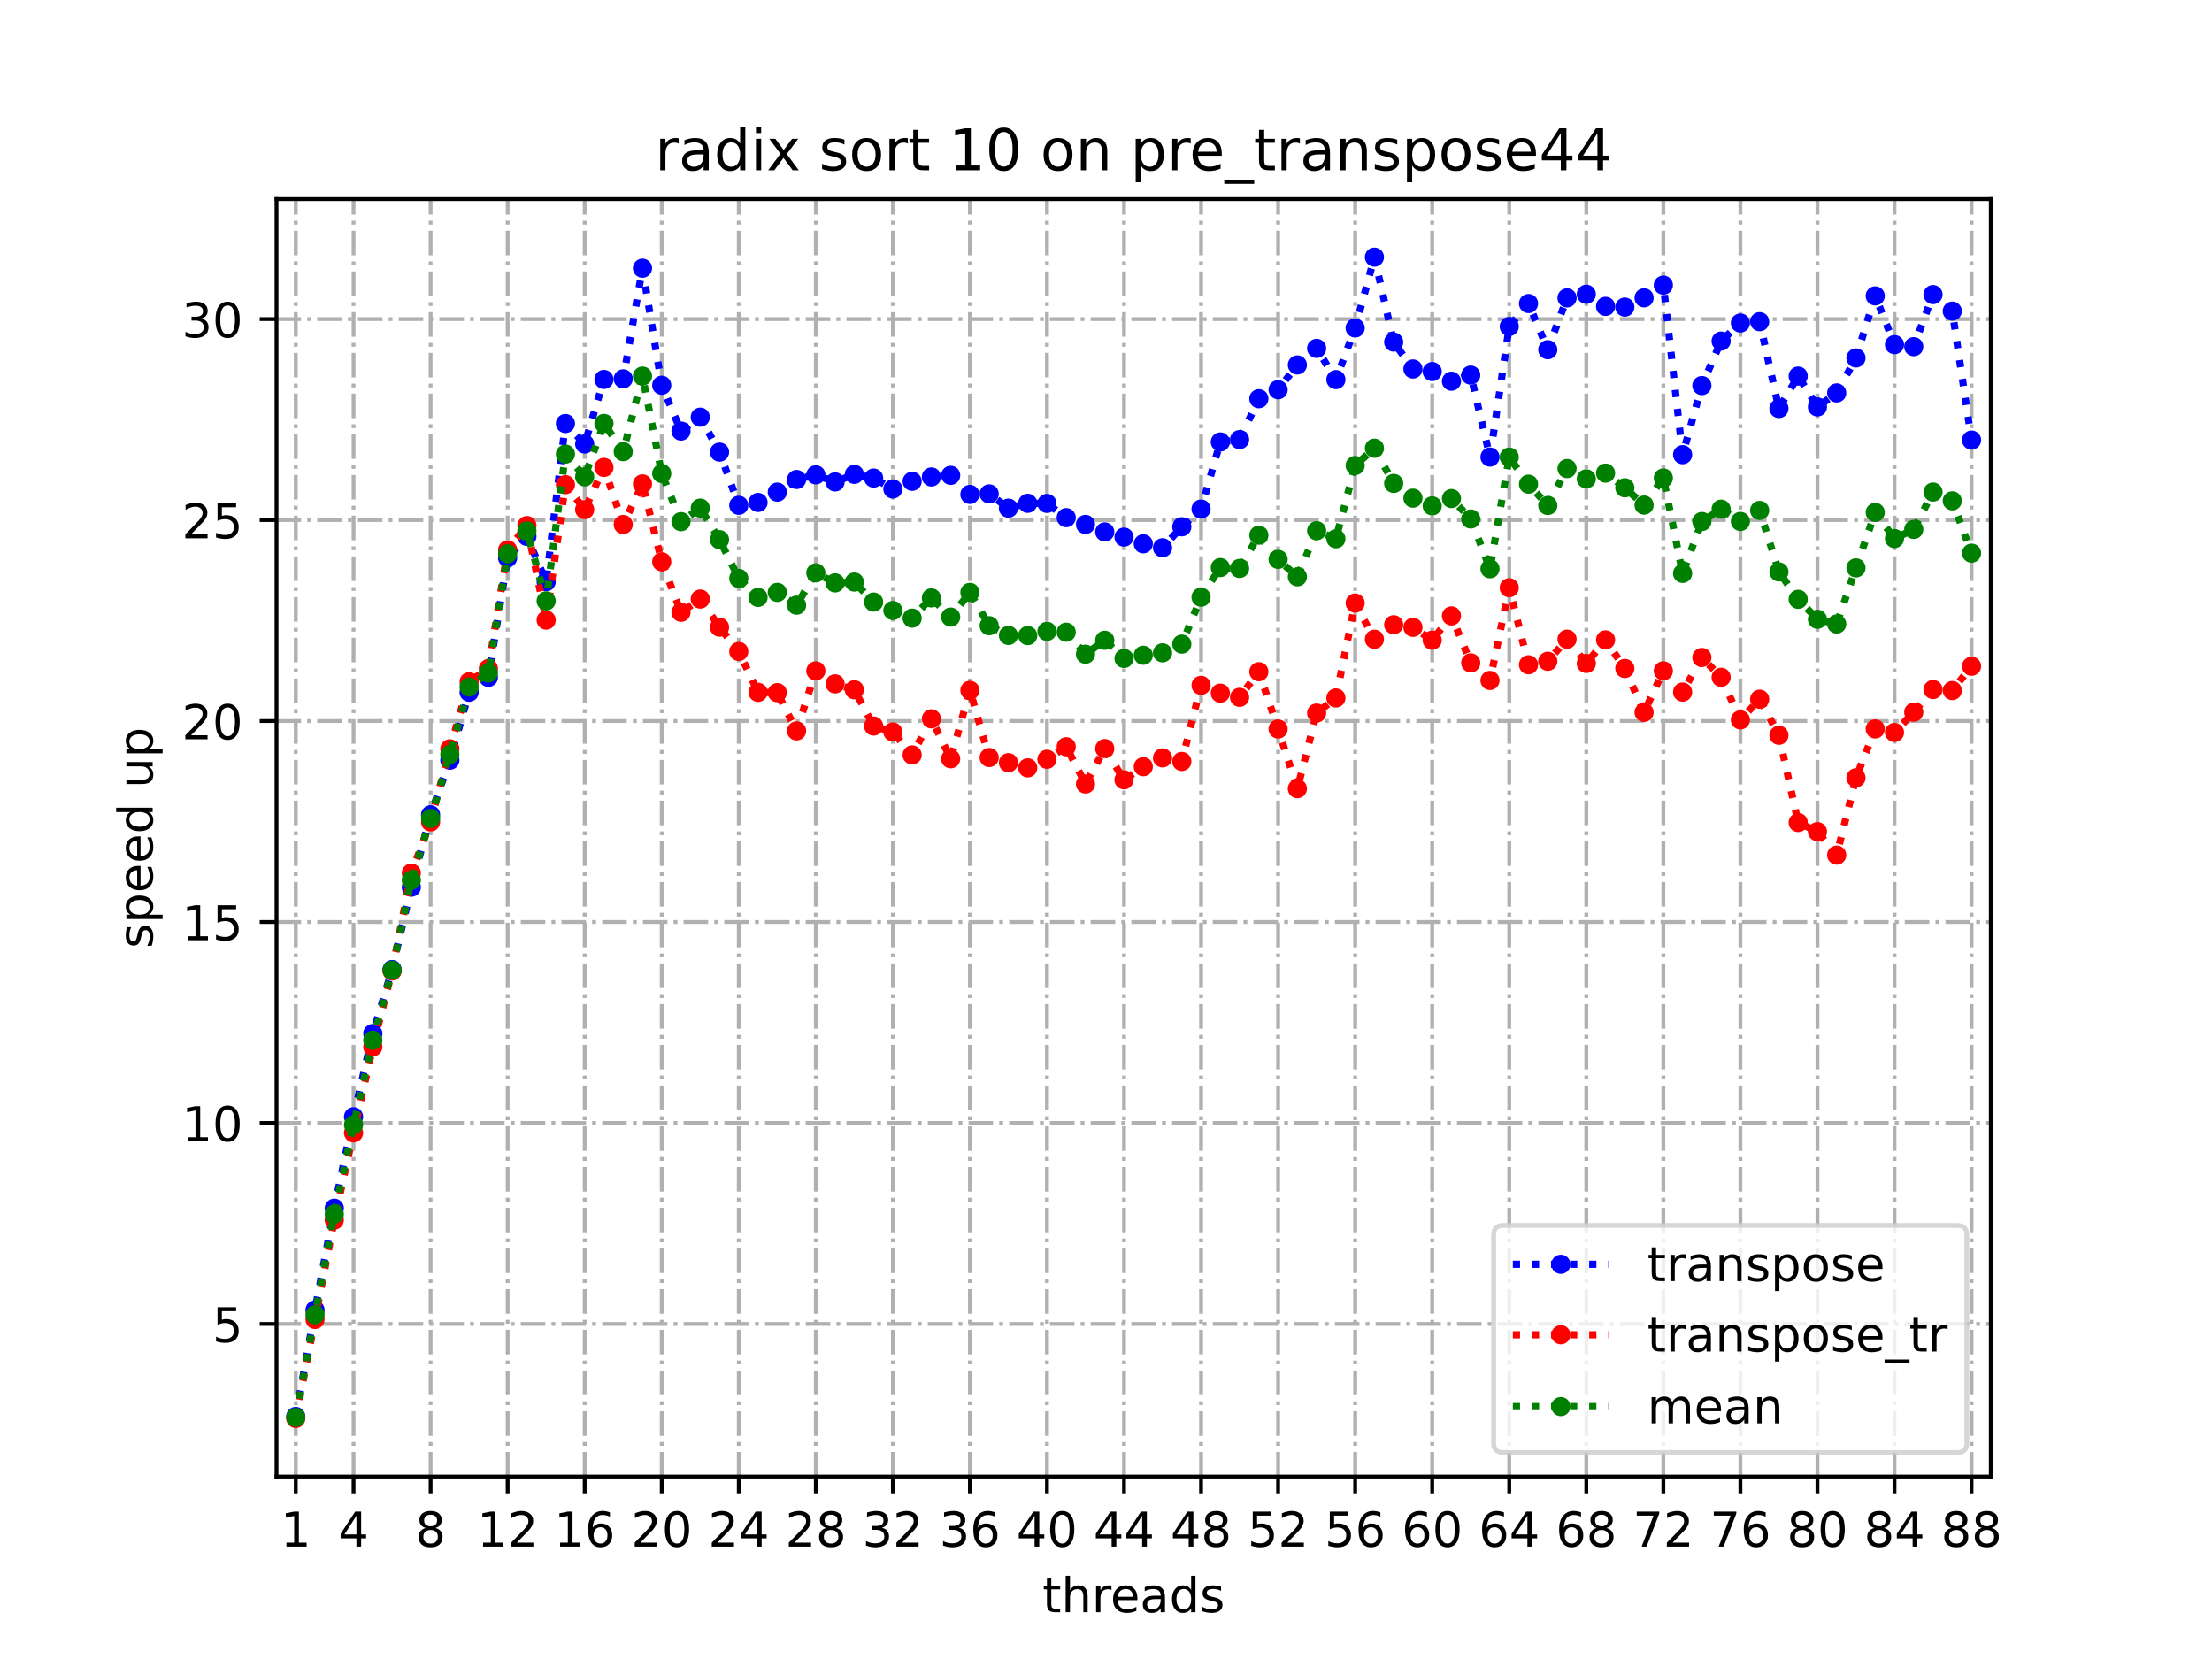 <?xml version="1.0" encoding="utf-8" standalone="no"?>
<!DOCTYPE svg PUBLIC "-//W3C//DTD SVG 1.1//EN"
  "http://www.w3.org/Graphics/SVG/1.1/DTD/svg11.dtd">
<!-- Created with matplotlib (https://matplotlib.org/) -->
<svg height="345.6pt" version="1.1" viewBox="0 0 460.8 345.6" width="460.8pt" xmlns="http://www.w3.org/2000/svg" xmlns:xlink="http://www.w3.org/1999/xlink">
 <defs>
  <style type="text/css">*{stroke-linecap:butt;stroke-linejoin:round;}</style>
 </defs>
 <g id="figure_1">
  <g id="patch_1">
   <path d="M 0 345.6 
L 460.8 345.6 
L 460.8 0 
L 0 0 
z
" style="fill:#ffffff;"/>
  </g>
  <g id="axes_1">
   <g id="patch_2">
    <path d="M 57.6 307.584 
L 414.72 307.584 
L 414.72 41.472 
L 57.6 41.472 
z
" style="fill:#ffffff;"/>
   </g>
   <g id="matplotlib.axis_1">
    <g id="xtick_1">
     <g id="line2d_1">
      <path clip-path="url(#pb9eedffe0d)" d="M 61.613 307.584 
L 61.613 41.472 
" style="fill:none;stroke:#b0b0b0;stroke-dasharray:5.12,1.28,0.8,1.28;stroke-dashoffset:0;stroke-width:0.8;"/>
     </g>
     <g id="line2d_2">
      <defs>
       <path d="M 0 0 
L 0 3.5 
" id="m3b8f32d125" style="stroke:#000000;stroke-width:0.8;"/>
      </defs>
      <g>
       <use style="stroke:#000000;stroke-width:0.8;" x="61.613" xlink:href="#m3b8f32d125" y="307.584"/>
      </g>
     </g>
     <g id="text_1">
      <!-- 1 -->
      <g transform="translate(58.431 322.182)scale(0.1 -0.1)">
       <defs>
        <path d="M 12.406 8.297 
L 28.516 8.297 
L 28.516 63.922 
L 10.984 60.406 
L 10.984 69.391 
L 28.422 72.906 
L 38.281 72.906 
L 38.281 8.297 
L 54.391 8.297 
L 54.391 0 
L 12.406 0 
z
" id="DejaVuSans-49"/>
       </defs>
       <use xlink:href="#DejaVuSans-49"/>
      </g>
     </g>
    </g>
    <g id="xtick_2">
     <g id="line2d_3">
      <path clip-path="url(#pb9eedffe0d)" d="M 73.65 307.584 
L 73.65 41.472 
" style="fill:none;stroke:#b0b0b0;stroke-dasharray:5.12,1.28,0.8,1.28;stroke-dashoffset:0;stroke-width:0.8;"/>
     </g>
     <g id="line2d_4">
      <g>
       <use style="stroke:#000000;stroke-width:0.8;" x="73.65" xlink:href="#m3b8f32d125" y="307.584"/>
      </g>
     </g>
     <g id="text_2">
      <!-- 4 -->
      <g transform="translate(70.469 322.182)scale(0.1 -0.1)">
       <defs>
        <path d="M 37.797 64.312 
L 12.891 25.391 
L 37.797 25.391 
z
M 35.203 72.906 
L 47.609 72.906 
L 47.609 25.391 
L 58.016 25.391 
L 58.016 17.188 
L 47.609 17.188 
L 47.609 0 
L 37.797 0 
L 37.797 17.188 
L 4.891 17.188 
L 4.891 26.703 
z
" id="DejaVuSans-52"/>
       </defs>
       <use xlink:href="#DejaVuSans-52"/>
      </g>
     </g>
    </g>
    <g id="xtick_3">
     <g id="line2d_5">
      <path clip-path="url(#pb9eedffe0d)" d="M 89.701 307.584 
L 89.701 41.472 
" style="fill:none;stroke:#b0b0b0;stroke-dasharray:5.12,1.28,0.8,1.28;stroke-dashoffset:0;stroke-width:0.8;"/>
     </g>
     <g id="line2d_6">
      <g>
       <use style="stroke:#000000;stroke-width:0.8;" x="89.701" xlink:href="#m3b8f32d125" y="307.584"/>
      </g>
     </g>
     <g id="text_3">
      <!-- 8 -->
      <g transform="translate(86.519 322.182)scale(0.1 -0.1)">
       <defs>
        <path d="M 31.781 34.625 
Q 24.75 34.625 20.719 30.859 
Q 16.703 27.094 16.703 20.516 
Q 16.703 13.922 20.719 10.156 
Q 24.75 6.391 31.781 6.391 
Q 38.812 6.391 42.859 10.172 
Q 46.922 13.969 46.922 20.516 
Q 46.922 27.094 42.891 30.859 
Q 38.875 34.625 31.781 34.625 
z
M 21.922 38.812 
Q 15.578 40.375 12.031 44.719 
Q 8.5 49.078 8.5 55.328 
Q 8.5 64.062 14.719 69.141 
Q 20.953 74.219 31.781 74.219 
Q 42.672 74.219 48.875 69.141 
Q 55.078 64.062 55.078 55.328 
Q 55.078 49.078 51.531 44.719 
Q 48 40.375 41.703 38.812 
Q 48.828 37.156 52.797 32.312 
Q 56.781 27.484 56.781 20.516 
Q 56.781 9.906 50.312 4.234 
Q 43.844 -1.422 31.781 -1.422 
Q 19.734 -1.422 13.25 4.234 
Q 6.781 9.906 6.781 20.516 
Q 6.781 27.484 10.781 32.312 
Q 14.797 37.156 21.922 38.812 
z
M 18.312 54.391 
Q 18.312 48.734 21.844 45.562 
Q 25.391 42.391 31.781 42.391 
Q 38.141 42.391 41.719 45.562 
Q 45.312 48.734 45.312 54.391 
Q 45.312 60.062 41.719 63.234 
Q 38.141 66.406 31.781 66.406 
Q 25.391 66.406 21.844 63.234 
Q 18.312 60.062 18.312 54.391 
z
" id="DejaVuSans-56"/>
       </defs>
       <use xlink:href="#DejaVuSans-56"/>
      </g>
     </g>
    </g>
    <g id="xtick_4">
     <g id="line2d_7">
      <path clip-path="url(#pb9eedffe0d)" d="M 105.751 307.584 
L 105.751 41.472 
" style="fill:none;stroke:#b0b0b0;stroke-dasharray:5.12,1.28,0.8,1.28;stroke-dashoffset:0;stroke-width:0.8;"/>
     </g>
     <g id="line2d_8">
      <g>
       <use style="stroke:#000000;stroke-width:0.8;" x="105.751" xlink:href="#m3b8f32d125" y="307.584"/>
      </g>
     </g>
     <g id="text_4">
      <!-- 12 -->
      <g transform="translate(99.389 322.182)scale(0.1 -0.1)">
       <defs>
        <path d="M 19.188 8.297 
L 53.609 8.297 
L 53.609 0 
L 7.328 0 
L 7.328 8.297 
Q 12.938 14.109 22.625 23.891 
Q 32.328 33.688 34.812 36.531 
Q 39.547 41.844 41.422 45.531 
Q 43.312 49.219 43.312 52.781 
Q 43.312 58.594 39.234 62.25 
Q 35.156 65.922 28.609 65.922 
Q 23.969 65.922 18.812 64.312 
Q 13.672 62.703 7.812 59.422 
L 7.812 69.391 
Q 13.766 71.781 18.938 73 
Q 24.125 74.219 28.422 74.219 
Q 39.75 74.219 46.484 68.547 
Q 53.219 62.891 53.219 53.422 
Q 53.219 48.922 51.531 44.891 
Q 49.859 40.875 45.406 35.406 
Q 44.188 33.984 37.641 27.219 
Q 31.109 20.453 19.188 8.297 
z
" id="DejaVuSans-50"/>
       </defs>
       <use xlink:href="#DejaVuSans-49"/>
       <use x="63.623" xlink:href="#DejaVuSans-50"/>
      </g>
     </g>
    </g>
    <g id="xtick_5">
     <g id="line2d_9">
      <path clip-path="url(#pb9eedffe0d)" d="M 121.801 307.584 
L 121.801 41.472 
" style="fill:none;stroke:#b0b0b0;stroke-dasharray:5.12,1.28,0.8,1.28;stroke-dashoffset:0;stroke-width:0.8;"/>
     </g>
     <g id="line2d_10">
      <g>
       <use style="stroke:#000000;stroke-width:0.8;" x="121.801" xlink:href="#m3b8f32d125" y="307.584"/>
      </g>
     </g>
     <g id="text_5">
      <!-- 16 -->
      <g transform="translate(115.439 322.182)scale(0.1 -0.1)">
       <defs>
        <path d="M 33.016 40.375 
Q 26.375 40.375 22.484 35.828 
Q 18.609 31.297 18.609 23.391 
Q 18.609 15.531 22.484 10.953 
Q 26.375 6.391 33.016 6.391 
Q 39.656 6.391 43.531 10.953 
Q 47.406 15.531 47.406 23.391 
Q 47.406 31.297 43.531 35.828 
Q 39.656 40.375 33.016 40.375 
z
M 52.594 71.297 
L 52.594 62.312 
Q 48.875 64.062 45.094 64.984 
Q 41.312 65.922 37.594 65.922 
Q 27.828 65.922 22.672 59.328 
Q 17.531 52.734 16.797 39.406 
Q 19.672 43.656 24.016 45.922 
Q 28.375 48.188 33.594 48.188 
Q 44.578 48.188 50.953 41.516 
Q 57.328 34.859 57.328 23.391 
Q 57.328 12.156 50.688 5.359 
Q 44.047 -1.422 33.016 -1.422 
Q 20.359 -1.422 13.672 8.266 
Q 6.984 17.969 6.984 36.375 
Q 6.984 53.656 15.188 63.938 
Q 23.391 74.219 37.203 74.219 
Q 40.922 74.219 44.703 73.484 
Q 48.484 72.75 52.594 71.297 
z
" id="DejaVuSans-54"/>
       </defs>
       <use xlink:href="#DejaVuSans-49"/>
       <use x="63.623" xlink:href="#DejaVuSans-54"/>
      </g>
     </g>
    </g>
    <g id="xtick_6">
     <g id="line2d_11">
      <path clip-path="url(#pb9eedffe0d)" d="M 137.852 307.584 
L 137.852 41.472 
" style="fill:none;stroke:#b0b0b0;stroke-dasharray:5.12,1.28,0.8,1.28;stroke-dashoffset:0;stroke-width:0.8;"/>
     </g>
     <g id="line2d_12">
      <g>
       <use style="stroke:#000000;stroke-width:0.8;" x="137.852" xlink:href="#m3b8f32d125" y="307.584"/>
      </g>
     </g>
     <g id="text_6">
      <!-- 20 -->
      <g transform="translate(131.489 322.182)scale(0.1 -0.1)">
       <defs>
        <path d="M 31.781 66.406 
Q 24.172 66.406 20.328 58.906 
Q 16.5 51.422 16.5 36.375 
Q 16.5 21.391 20.328 13.891 
Q 24.172 6.391 31.781 6.391 
Q 39.453 6.391 43.281 13.891 
Q 47.125 21.391 47.125 36.375 
Q 47.125 51.422 43.281 58.906 
Q 39.453 66.406 31.781 66.406 
z
M 31.781 74.219 
Q 44.047 74.219 50.516 64.516 
Q 56.984 54.828 56.984 36.375 
Q 56.984 17.969 50.516 8.266 
Q 44.047 -1.422 31.781 -1.422 
Q 19.531 -1.422 13.062 8.266 
Q 6.594 17.969 6.594 36.375 
Q 6.594 54.828 13.062 64.516 
Q 19.531 74.219 31.781 74.219 
z
" id="DejaVuSans-48"/>
       </defs>
       <use xlink:href="#DejaVuSans-50"/>
       <use x="63.623" xlink:href="#DejaVuSans-48"/>
      </g>
     </g>
    </g>
    <g id="xtick_7">
     <g id="line2d_13">
      <path clip-path="url(#pb9eedffe0d)" d="M 153.902 307.584 
L 153.902 41.472 
" style="fill:none;stroke:#b0b0b0;stroke-dasharray:5.12,1.28,0.8,1.28;stroke-dashoffset:0;stroke-width:0.8;"/>
     </g>
     <g id="line2d_14">
      <g>
       <use style="stroke:#000000;stroke-width:0.8;" x="153.902" xlink:href="#m3b8f32d125" y="307.584"/>
      </g>
     </g>
     <g id="text_7">
      <!-- 24 -->
      <g transform="translate(147.54 322.182)scale(0.1 -0.1)">
       <use xlink:href="#DejaVuSans-50"/>
       <use x="63.623" xlink:href="#DejaVuSans-52"/>
      </g>
     </g>
    </g>
    <g id="xtick_8">
     <g id="line2d_15">
      <path clip-path="url(#pb9eedffe0d)" d="M 169.952 307.584 
L 169.952 41.472 
" style="fill:none;stroke:#b0b0b0;stroke-dasharray:5.12,1.28,0.8,1.28;stroke-dashoffset:0;stroke-width:0.8;"/>
     </g>
     <g id="line2d_16">
      <g>
       <use style="stroke:#000000;stroke-width:0.8;" x="169.952" xlink:href="#m3b8f32d125" y="307.584"/>
      </g>
     </g>
     <g id="text_8">
      <!-- 28 -->
      <g transform="translate(163.59 322.182)scale(0.1 -0.1)">
       <use xlink:href="#DejaVuSans-50"/>
       <use x="63.623" xlink:href="#DejaVuSans-56"/>
      </g>
     </g>
    </g>
    <g id="xtick_9">
     <g id="line2d_17">
      <path clip-path="url(#pb9eedffe0d)" d="M 186.003 307.584 
L 186.003 41.472 
" style="fill:none;stroke:#b0b0b0;stroke-dasharray:5.12,1.28,0.8,1.28;stroke-dashoffset:0;stroke-width:0.8;"/>
     </g>
     <g id="line2d_18">
      <g>
       <use style="stroke:#000000;stroke-width:0.8;" x="186.003" xlink:href="#m3b8f32d125" y="307.584"/>
      </g>
     </g>
     <g id="text_9">
      <!-- 32 -->
      <g transform="translate(179.64 322.182)scale(0.1 -0.1)">
       <defs>
        <path d="M 40.578 39.312 
Q 47.656 37.797 51.625 33 
Q 55.609 28.219 55.609 21.188 
Q 55.609 10.406 48.188 4.484 
Q 40.766 -1.422 27.094 -1.422 
Q 22.516 -1.422 17.656 -0.516 
Q 12.797 0.391 7.625 2.203 
L 7.625 11.719 
Q 11.719 9.328 16.594 8.109 
Q 21.484 6.891 26.812 6.891 
Q 36.078 6.891 40.938 10.547 
Q 45.797 14.203 45.797 21.188 
Q 45.797 27.641 41.281 31.266 
Q 36.766 34.906 28.719 34.906 
L 20.219 34.906 
L 20.219 43.016 
L 29.109 43.016 
Q 36.375 43.016 40.234 45.922 
Q 44.094 48.828 44.094 54.297 
Q 44.094 59.906 40.109 62.906 
Q 36.141 65.922 28.719 65.922 
Q 24.656 65.922 20.016 65.031 
Q 15.375 64.156 9.812 62.312 
L 9.812 71.094 
Q 15.438 72.656 20.344 73.438 
Q 25.25 74.219 29.594 74.219 
Q 40.828 74.219 47.359 69.109 
Q 53.906 64.016 53.906 55.328 
Q 53.906 49.266 50.438 45.094 
Q 46.969 40.922 40.578 39.312 
z
" id="DejaVuSans-51"/>
       </defs>
       <use xlink:href="#DejaVuSans-51"/>
       <use x="63.623" xlink:href="#DejaVuSans-50"/>
      </g>
     </g>
    </g>
    <g id="xtick_10">
     <g id="line2d_19">
      <path clip-path="url(#pb9eedffe0d)" d="M 202.053 307.584 
L 202.053 41.472 
" style="fill:none;stroke:#b0b0b0;stroke-dasharray:5.12,1.28,0.8,1.28;stroke-dashoffset:0;stroke-width:0.8;"/>
     </g>
     <g id="line2d_20">
      <g>
       <use style="stroke:#000000;stroke-width:0.8;" x="202.053" xlink:href="#m3b8f32d125" y="307.584"/>
      </g>
     </g>
     <g id="text_10">
      <!-- 36 -->
      <g transform="translate(195.691 322.182)scale(0.1 -0.1)">
       <use xlink:href="#DejaVuSans-51"/>
       <use x="63.623" xlink:href="#DejaVuSans-54"/>
      </g>
     </g>
    </g>
    <g id="xtick_11">
     <g id="line2d_21">
      <path clip-path="url(#pb9eedffe0d)" d="M 218.103 307.584 
L 218.103 41.472 
" style="fill:none;stroke:#b0b0b0;stroke-dasharray:5.12,1.28,0.8,1.28;stroke-dashoffset:0;stroke-width:0.8;"/>
     </g>
     <g id="line2d_22">
      <g>
       <use style="stroke:#000000;stroke-width:0.8;" x="218.103" xlink:href="#m3b8f32d125" y="307.584"/>
      </g>
     </g>
     <g id="text_11">
      <!-- 40 -->
      <g transform="translate(211.741 322.182)scale(0.1 -0.1)">
       <use xlink:href="#DejaVuSans-52"/>
       <use x="63.623" xlink:href="#DejaVuSans-48"/>
      </g>
     </g>
    </g>
    <g id="xtick_12">
     <g id="line2d_23">
      <path clip-path="url(#pb9eedffe0d)" d="M 234.154 307.584 
L 234.154 41.472 
" style="fill:none;stroke:#b0b0b0;stroke-dasharray:5.12,1.28,0.8,1.28;stroke-dashoffset:0;stroke-width:0.8;"/>
     </g>
     <g id="line2d_24">
      <g>
       <use style="stroke:#000000;stroke-width:0.8;" x="234.154" xlink:href="#m3b8f32d125" y="307.584"/>
      </g>
     </g>
     <g id="text_12">
      <!-- 44 -->
      <g transform="translate(227.791 322.182)scale(0.1 -0.1)">
       <use xlink:href="#DejaVuSans-52"/>
       <use x="63.623" xlink:href="#DejaVuSans-52"/>
      </g>
     </g>
    </g>
    <g id="xtick_13">
     <g id="line2d_25">
      <path clip-path="url(#pb9eedffe0d)" d="M 250.204 307.584 
L 250.204 41.472 
" style="fill:none;stroke:#b0b0b0;stroke-dasharray:5.12,1.28,0.8,1.28;stroke-dashoffset:0;stroke-width:0.8;"/>
     </g>
     <g id="line2d_26">
      <g>
       <use style="stroke:#000000;stroke-width:0.8;" x="250.204" xlink:href="#m3b8f32d125" y="307.584"/>
      </g>
     </g>
     <g id="text_13">
      <!-- 48 -->
      <g transform="translate(243.842 322.182)scale(0.1 -0.1)">
       <use xlink:href="#DejaVuSans-52"/>
       <use x="63.623" xlink:href="#DejaVuSans-56"/>
      </g>
     </g>
    </g>
    <g id="xtick_14">
     <g id="line2d_27">
      <path clip-path="url(#pb9eedffe0d)" d="M 266.254 307.584 
L 266.254 41.472 
" style="fill:none;stroke:#b0b0b0;stroke-dasharray:5.12,1.28,0.8,1.28;stroke-dashoffset:0;stroke-width:0.8;"/>
     </g>
     <g id="line2d_28">
      <g>
       <use style="stroke:#000000;stroke-width:0.8;" x="266.254" xlink:href="#m3b8f32d125" y="307.584"/>
      </g>
     </g>
     <g id="text_14">
      <!-- 52 -->
      <g transform="translate(259.892 322.182)scale(0.1 -0.1)">
       <defs>
        <path d="M 10.797 72.906 
L 49.516 72.906 
L 49.516 64.594 
L 19.828 64.594 
L 19.828 46.734 
Q 21.969 47.469 24.109 47.828 
Q 26.266 48.188 28.422 48.188 
Q 40.625 48.188 47.75 41.5 
Q 54.891 34.812 54.891 23.391 
Q 54.891 11.625 47.562 5.094 
Q 40.234 -1.422 26.906 -1.422 
Q 22.312 -1.422 17.547 -0.641 
Q 12.797 0.141 7.719 1.703 
L 7.719 11.625 
Q 12.109 9.234 16.797 8.062 
Q 21.484 6.891 26.703 6.891 
Q 35.156 6.891 40.078 11.328 
Q 45.016 15.766 45.016 23.391 
Q 45.016 31 40.078 35.438 
Q 35.156 39.891 26.703 39.891 
Q 22.75 39.891 18.812 39.016 
Q 14.891 38.141 10.797 36.281 
z
" id="DejaVuSans-53"/>
       </defs>
       <use xlink:href="#DejaVuSans-53"/>
       <use x="63.623" xlink:href="#DejaVuSans-50"/>
      </g>
     </g>
    </g>
    <g id="xtick_15">
     <g id="line2d_29">
      <path clip-path="url(#pb9eedffe0d)" d="M 282.305 307.584 
L 282.305 41.472 
" style="fill:none;stroke:#b0b0b0;stroke-dasharray:5.12,1.28,0.8,1.28;stroke-dashoffset:0;stroke-width:0.8;"/>
     </g>
     <g id="line2d_30">
      <g>
       <use style="stroke:#000000;stroke-width:0.8;" x="282.305" xlink:href="#m3b8f32d125" y="307.584"/>
      </g>
     </g>
     <g id="text_15">
      <!-- 56 -->
      <g transform="translate(275.942 322.182)scale(0.1 -0.1)">
       <use xlink:href="#DejaVuSans-53"/>
       <use x="63.623" xlink:href="#DejaVuSans-54"/>
      </g>
     </g>
    </g>
    <g id="xtick_16">
     <g id="line2d_31">
      <path clip-path="url(#pb9eedffe0d)" d="M 298.355 307.584 
L 298.355 41.472 
" style="fill:none;stroke:#b0b0b0;stroke-dasharray:5.12,1.28,0.8,1.28;stroke-dashoffset:0;stroke-width:0.8;"/>
     </g>
     <g id="line2d_32">
      <g>
       <use style="stroke:#000000;stroke-width:0.8;" x="298.355" xlink:href="#m3b8f32d125" y="307.584"/>
      </g>
     </g>
     <g id="text_16">
      <!-- 60 -->
      <g transform="translate(291.993 322.182)scale(0.1 -0.1)">
       <use xlink:href="#DejaVuSans-54"/>
       <use x="63.623" xlink:href="#DejaVuSans-48"/>
      </g>
     </g>
    </g>
    <g id="xtick_17">
     <g id="line2d_33">
      <path clip-path="url(#pb9eedffe0d)" d="M 314.405 307.584 
L 314.405 41.472 
" style="fill:none;stroke:#b0b0b0;stroke-dasharray:5.12,1.28,0.8,1.28;stroke-dashoffset:0;stroke-width:0.8;"/>
     </g>
     <g id="line2d_34">
      <g>
       <use style="stroke:#000000;stroke-width:0.8;" x="314.405" xlink:href="#m3b8f32d125" y="307.584"/>
      </g>
     </g>
     <g id="text_17">
      <!-- 64 -->
      <g transform="translate(308.043 322.182)scale(0.1 -0.1)">
       <use xlink:href="#DejaVuSans-54"/>
       <use x="63.623" xlink:href="#DejaVuSans-52"/>
      </g>
     </g>
    </g>
    <g id="xtick_18">
     <g id="line2d_35">
      <path clip-path="url(#pb9eedffe0d)" d="M 330.456 307.584 
L 330.456 41.472 
" style="fill:none;stroke:#b0b0b0;stroke-dasharray:5.12,1.28,0.8,1.28;stroke-dashoffset:0;stroke-width:0.8;"/>
     </g>
     <g id="line2d_36">
      <g>
       <use style="stroke:#000000;stroke-width:0.8;" x="330.456" xlink:href="#m3b8f32d125" y="307.584"/>
      </g>
     </g>
     <g id="text_18">
      <!-- 68 -->
      <g transform="translate(324.093 322.182)scale(0.1 -0.1)">
       <use xlink:href="#DejaVuSans-54"/>
       <use x="63.623" xlink:href="#DejaVuSans-56"/>
      </g>
     </g>
    </g>
    <g id="xtick_19">
     <g id="line2d_37">
      <path clip-path="url(#pb9eedffe0d)" d="M 346.506 307.584 
L 346.506 41.472 
" style="fill:none;stroke:#b0b0b0;stroke-dasharray:5.12,1.28,0.8,1.28;stroke-dashoffset:0;stroke-width:0.8;"/>
     </g>
     <g id="line2d_38">
      <g>
       <use style="stroke:#000000;stroke-width:0.8;" x="346.506" xlink:href="#m3b8f32d125" y="307.584"/>
      </g>
     </g>
     <g id="text_19">
      <!-- 72 -->
      <g transform="translate(340.144 322.182)scale(0.1 -0.1)">
       <defs>
        <path d="M 8.203 72.906 
L 55.078 72.906 
L 55.078 68.703 
L 28.609 0 
L 18.312 0 
L 43.219 64.594 
L 8.203 64.594 
z
" id="DejaVuSans-55"/>
       </defs>
       <use xlink:href="#DejaVuSans-55"/>
       <use x="63.623" xlink:href="#DejaVuSans-50"/>
      </g>
     </g>
    </g>
    <g id="xtick_20">
     <g id="line2d_39">
      <path clip-path="url(#pb9eedffe0d)" d="M 362.556 307.584 
L 362.556 41.472 
" style="fill:none;stroke:#b0b0b0;stroke-dasharray:5.12,1.28,0.8,1.28;stroke-dashoffset:0;stroke-width:0.8;"/>
     </g>
     <g id="line2d_40">
      <g>
       <use style="stroke:#000000;stroke-width:0.8;" x="362.556" xlink:href="#m3b8f32d125" y="307.584"/>
      </g>
     </g>
     <g id="text_20">
      <!-- 76 -->
      <g transform="translate(356.194 322.182)scale(0.1 -0.1)">
       <use xlink:href="#DejaVuSans-55"/>
       <use x="63.623" xlink:href="#DejaVuSans-54"/>
      </g>
     </g>
    </g>
    <g id="xtick_21">
     <g id="line2d_41">
      <path clip-path="url(#pb9eedffe0d)" d="M 378.607 307.584 
L 378.607 41.472 
" style="fill:none;stroke:#b0b0b0;stroke-dasharray:5.12,1.28,0.8,1.28;stroke-dashoffset:0;stroke-width:0.8;"/>
     </g>
     <g id="line2d_42">
      <g>
       <use style="stroke:#000000;stroke-width:0.8;" x="378.607" xlink:href="#m3b8f32d125" y="307.584"/>
      </g>
     </g>
     <g id="text_21">
      <!-- 80 -->
      <g transform="translate(372.244 322.182)scale(0.1 -0.1)">
       <use xlink:href="#DejaVuSans-56"/>
       <use x="63.623" xlink:href="#DejaVuSans-48"/>
      </g>
     </g>
    </g>
    <g id="xtick_22">
     <g id="line2d_43">
      <path clip-path="url(#pb9eedffe0d)" d="M 394.657 307.584 
L 394.657 41.472 
" style="fill:none;stroke:#b0b0b0;stroke-dasharray:5.12,1.28,0.8,1.28;stroke-dashoffset:0;stroke-width:0.8;"/>
     </g>
     <g id="line2d_44">
      <g>
       <use style="stroke:#000000;stroke-width:0.8;" x="394.657" xlink:href="#m3b8f32d125" y="307.584"/>
      </g>
     </g>
     <g id="text_22">
      <!-- 84 -->
      <g transform="translate(388.295 322.182)scale(0.1 -0.1)">
       <use xlink:href="#DejaVuSans-56"/>
       <use x="63.623" xlink:href="#DejaVuSans-52"/>
      </g>
     </g>
    </g>
    <g id="xtick_23">
     <g id="line2d_45">
      <path clip-path="url(#pb9eedffe0d)" d="M 410.707 307.584 
L 410.707 41.472 
" style="fill:none;stroke:#b0b0b0;stroke-dasharray:5.12,1.28,0.8,1.28;stroke-dashoffset:0;stroke-width:0.8;"/>
     </g>
     <g id="line2d_46">
      <g>
       <use style="stroke:#000000;stroke-width:0.8;" x="410.707" xlink:href="#m3b8f32d125" y="307.584"/>
      </g>
     </g>
     <g id="text_23">
      <!-- 88 -->
      <g transform="translate(404.345 322.182)scale(0.1 -0.1)">
       <use xlink:href="#DejaVuSans-56"/>
       <use x="63.623" xlink:href="#DejaVuSans-56"/>
      </g>
     </g>
    </g>
    <g id="text_24">
     <!-- threads -->
     <g transform="translate(217.169 335.861)scale(0.1 -0.1)">
      <defs>
       <path d="M 18.312 70.219 
L 18.312 54.688 
L 36.812 54.688 
L 36.812 47.703 
L 18.312 47.703 
L 18.312 18.016 
Q 18.312 11.328 20.141 9.422 
Q 21.969 7.516 27.594 7.516 
L 36.812 7.516 
L 36.812 0 
L 27.594 0 
Q 17.188 0 13.234 3.875 
Q 9.281 7.766 9.281 18.016 
L 9.281 47.703 
L 2.688 47.703 
L 2.688 54.688 
L 9.281 54.688 
L 9.281 70.219 
z
" id="DejaVuSans-116"/>
       <path d="M 54.891 33.016 
L 54.891 0 
L 45.906 0 
L 45.906 32.719 
Q 45.906 40.484 42.875 44.328 
Q 39.844 48.188 33.797 48.188 
Q 26.516 48.188 22.312 43.547 
Q 18.109 38.922 18.109 30.906 
L 18.109 0 
L 9.078 0 
L 9.078 75.984 
L 18.109 75.984 
L 18.109 46.188 
Q 21.344 51.125 25.703 53.562 
Q 30.078 56 35.797 56 
Q 45.219 56 50.047 50.172 
Q 54.891 44.344 54.891 33.016 
z
" id="DejaVuSans-104"/>
       <path d="M 41.109 46.297 
Q 39.594 47.172 37.812 47.578 
Q 36.031 48 33.891 48 
Q 26.266 48 22.188 43.047 
Q 18.109 38.094 18.109 28.812 
L 18.109 0 
L 9.078 0 
L 9.078 54.688 
L 18.109 54.688 
L 18.109 46.188 
Q 20.953 51.172 25.484 53.578 
Q 30.031 56 36.531 56 
Q 37.453 56 38.578 55.875 
Q 39.703 55.766 41.062 55.516 
z
" id="DejaVuSans-114"/>
       <path d="M 56.203 29.594 
L 56.203 25.203 
L 14.891 25.203 
Q 15.484 15.922 20.484 11.062 
Q 25.484 6.203 34.422 6.203 
Q 39.594 6.203 44.453 7.469 
Q 49.312 8.734 54.109 11.281 
L 54.109 2.781 
Q 49.266 0.734 44.188 -0.344 
Q 39.109 -1.422 33.891 -1.422 
Q 20.797 -1.422 13.156 6.188 
Q 5.516 13.812 5.516 26.812 
Q 5.516 40.234 12.766 48.109 
Q 20.016 56 32.328 56 
Q 43.359 56 49.781 48.891 
Q 56.203 41.797 56.203 29.594 
z
M 47.219 32.234 
Q 47.125 39.594 43.094 43.984 
Q 39.062 48.391 32.422 48.391 
Q 24.906 48.391 20.391 44.141 
Q 15.875 39.891 15.188 32.172 
z
" id="DejaVuSans-101"/>
       <path d="M 34.281 27.484 
Q 23.391 27.484 19.188 25 
Q 14.984 22.516 14.984 16.5 
Q 14.984 11.719 18.141 8.906 
Q 21.297 6.109 26.703 6.109 
Q 34.188 6.109 38.703 11.406 
Q 43.219 16.703 43.219 25.484 
L 43.219 27.484 
z
M 52.203 31.203 
L 52.203 0 
L 43.219 0 
L 43.219 8.297 
Q 40.141 3.328 35.547 0.953 
Q 30.953 -1.422 24.312 -1.422 
Q 15.922 -1.422 10.953 3.297 
Q 6 8.016 6 15.922 
Q 6 25.141 12.172 29.828 
Q 18.359 34.516 30.609 34.516 
L 43.219 34.516 
L 43.219 35.406 
Q 43.219 41.609 39.141 45 
Q 35.062 48.391 27.688 48.391 
Q 23 48.391 18.547 47.266 
Q 14.109 46.141 10.016 43.891 
L 10.016 52.203 
Q 14.938 54.109 19.578 55.047 
Q 24.219 56 28.609 56 
Q 40.484 56 46.344 49.844 
Q 52.203 43.703 52.203 31.203 
z
" id="DejaVuSans-97"/>
       <path d="M 45.406 46.391 
L 45.406 75.984 
L 54.391 75.984 
L 54.391 0 
L 45.406 0 
L 45.406 8.203 
Q 42.578 3.328 38.25 0.953 
Q 33.938 -1.422 27.875 -1.422 
Q 17.969 -1.422 11.734 6.484 
Q 5.516 14.406 5.516 27.297 
Q 5.516 40.188 11.734 48.094 
Q 17.969 56 27.875 56 
Q 33.938 56 38.25 53.625 
Q 42.578 51.266 45.406 46.391 
z
M 14.797 27.297 
Q 14.797 17.391 18.875 11.75 
Q 22.953 6.109 30.078 6.109 
Q 37.203 6.109 41.297 11.75 
Q 45.406 17.391 45.406 27.297 
Q 45.406 37.203 41.297 42.844 
Q 37.203 48.484 30.078 48.484 
Q 22.953 48.484 18.875 42.844 
Q 14.797 37.203 14.797 27.297 
z
" id="DejaVuSans-100"/>
       <path d="M 44.281 53.078 
L 44.281 44.578 
Q 40.484 46.531 36.375 47.5 
Q 32.281 48.484 27.875 48.484 
Q 21.188 48.484 17.844 46.438 
Q 14.5 44.391 14.5 40.281 
Q 14.5 37.156 16.891 35.375 
Q 19.281 33.594 26.516 31.984 
L 29.594 31.297 
Q 39.156 29.25 43.188 25.516 
Q 47.219 21.781 47.219 15.094 
Q 47.219 7.469 41.188 3.016 
Q 35.156 -1.422 24.609 -1.422 
Q 20.219 -1.422 15.453 -0.562 
Q 10.688 0.297 5.422 2 
L 5.422 11.281 
Q 10.406 8.688 15.234 7.391 
Q 20.062 6.109 24.812 6.109 
Q 31.156 6.109 34.562 8.281 
Q 37.984 10.453 37.984 14.406 
Q 37.984 18.062 35.516 20.016 
Q 33.062 21.969 24.703 23.781 
L 21.578 24.516 
Q 13.234 26.266 9.516 29.906 
Q 5.812 33.547 5.812 39.891 
Q 5.812 47.609 11.281 51.797 
Q 16.75 56 26.812 56 
Q 31.781 56 36.172 55.266 
Q 40.578 54.547 44.281 53.078 
z
" id="DejaVuSans-115"/>
      </defs>
      <use xlink:href="#DejaVuSans-116"/>
      <use x="39.209" xlink:href="#DejaVuSans-104"/>
      <use x="102.588" xlink:href="#DejaVuSans-114"/>
      <use x="141.451" xlink:href="#DejaVuSans-101"/>
      <use x="202.975" xlink:href="#DejaVuSans-97"/>
      <use x="264.254" xlink:href="#DejaVuSans-100"/>
      <use x="327.73" xlink:href="#DejaVuSans-115"/>
     </g>
    </g>
   </g>
   <g id="matplotlib.axis_2">
    <g id="ytick_1">
     <g id="line2d_47">
      <path clip-path="url(#pb9eedffe0d)" d="M 57.6 275.8 
L 414.72 275.8 
" style="fill:none;stroke:#b0b0b0;stroke-dasharray:5.12,1.28,0.8,1.28;stroke-dashoffset:0;stroke-width:0.8;"/>
     </g>
     <g id="line2d_48">
      <defs>
       <path d="M 0 0 
L -3.5 0 
" id="m644c4417b7" style="stroke:#000000;stroke-width:0.8;"/>
      </defs>
      <g>
       <use style="stroke:#000000;stroke-width:0.8;" x="57.6" xlink:href="#m644c4417b7" y="275.8"/>
      </g>
     </g>
     <g id="text_25">
      <!-- 5 -->
      <g transform="translate(44.237 279.599)scale(0.1 -0.1)">
       <use xlink:href="#DejaVuSans-53"/>
      </g>
     </g>
    </g>
    <g id="ytick_2">
     <g id="line2d_49">
      <path clip-path="url(#pb9eedffe0d)" d="M 57.6 233.935 
L 414.72 233.935 
" style="fill:none;stroke:#b0b0b0;stroke-dasharray:5.12,1.28,0.8,1.28;stroke-dashoffset:0;stroke-width:0.8;"/>
     </g>
     <g id="line2d_50">
      <g>
       <use style="stroke:#000000;stroke-width:0.8;" x="57.6" xlink:href="#m644c4417b7" y="233.935"/>
      </g>
     </g>
     <g id="text_26">
      <!-- 10 -->
      <g transform="translate(37.875 237.734)scale(0.1 -0.1)">
       <use xlink:href="#DejaVuSans-49"/>
       <use x="63.623" xlink:href="#DejaVuSans-48"/>
      </g>
     </g>
    </g>
    <g id="ytick_3">
     <g id="line2d_51">
      <path clip-path="url(#pb9eedffe0d)" d="M 57.6 192.07 
L 414.72 192.07 
" style="fill:none;stroke:#b0b0b0;stroke-dasharray:5.12,1.28,0.8,1.28;stroke-dashoffset:0;stroke-width:0.8;"/>
     </g>
     <g id="line2d_52">
      <g>
       <use style="stroke:#000000;stroke-width:0.8;" x="57.6" xlink:href="#m644c4417b7" y="192.07"/>
      </g>
     </g>
     <g id="text_27">
      <!-- 15 -->
      <g transform="translate(37.875 195.869)scale(0.1 -0.1)">
       <use xlink:href="#DejaVuSans-49"/>
       <use x="63.623" xlink:href="#DejaVuSans-53"/>
      </g>
     </g>
    </g>
    <g id="ytick_4">
     <g id="line2d_53">
      <path clip-path="url(#pb9eedffe0d)" d="M 57.6 150.205 
L 414.72 150.205 
" style="fill:none;stroke:#b0b0b0;stroke-dasharray:5.12,1.28,0.8,1.28;stroke-dashoffset:0;stroke-width:0.8;"/>
     </g>
     <g id="line2d_54">
      <g>
       <use style="stroke:#000000;stroke-width:0.8;" x="57.6" xlink:href="#m644c4417b7" y="150.205"/>
      </g>
     </g>
     <g id="text_28">
      <!-- 20 -->
      <g transform="translate(37.875 154.004)scale(0.1 -0.1)">
       <use xlink:href="#DejaVuSans-50"/>
       <use x="63.623" xlink:href="#DejaVuSans-48"/>
      </g>
     </g>
    </g>
    <g id="ytick_5">
     <g id="line2d_55">
      <path clip-path="url(#pb9eedffe0d)" d="M 57.6 108.34 
L 414.72 108.34 
" style="fill:none;stroke:#b0b0b0;stroke-dasharray:5.12,1.28,0.8,1.28;stroke-dashoffset:0;stroke-width:0.8;"/>
     </g>
     <g id="line2d_56">
      <g>
       <use style="stroke:#000000;stroke-width:0.8;" x="57.6" xlink:href="#m644c4417b7" y="108.34"/>
      </g>
     </g>
     <g id="text_29">
      <!-- 25 -->
      <g transform="translate(37.875 112.14)scale(0.1 -0.1)">
       <use xlink:href="#DejaVuSans-50"/>
       <use x="63.623" xlink:href="#DejaVuSans-53"/>
      </g>
     </g>
    </g>
    <g id="ytick_6">
     <g id="line2d_57">
      <path clip-path="url(#pb9eedffe0d)" d="M 57.6 66.476 
L 414.72 66.476 
" style="fill:none;stroke:#b0b0b0;stroke-dasharray:5.12,1.28,0.8,1.28;stroke-dashoffset:0;stroke-width:0.8;"/>
     </g>
     <g id="line2d_58">
      <g>
       <use style="stroke:#000000;stroke-width:0.8;" x="57.6" xlink:href="#m644c4417b7" y="66.476"/>
      </g>
     </g>
     <g id="text_30">
      <!-- 30 -->
      <g transform="translate(37.875 70.275)scale(0.1 -0.1)">
       <use xlink:href="#DejaVuSans-51"/>
       <use x="63.623" xlink:href="#DejaVuSans-48"/>
      </g>
     </g>
    </g>
    <g id="text_31">
     <!-- speed up -->
     <g transform="translate(31.795 197.566)rotate(-90)scale(0.1 -0.1)">
      <defs>
       <path d="M 18.109 8.203 
L 18.109 -20.797 
L 9.078 -20.797 
L 9.078 54.688 
L 18.109 54.688 
L 18.109 46.391 
Q 20.953 51.266 25.266 53.625 
Q 29.594 56 35.594 56 
Q 45.562 56 51.781 48.094 
Q 58.016 40.188 58.016 27.297 
Q 58.016 14.406 51.781 6.484 
Q 45.562 -1.422 35.594 -1.422 
Q 29.594 -1.422 25.266 0.953 
Q 20.953 3.328 18.109 8.203 
z
M 48.688 27.297 
Q 48.688 37.203 44.609 42.844 
Q 40.531 48.484 33.406 48.484 
Q 26.266 48.484 22.188 42.844 
Q 18.109 37.203 18.109 27.297 
Q 18.109 17.391 22.188 11.75 
Q 26.266 6.109 33.406 6.109 
Q 40.531 6.109 44.609 11.75 
Q 48.688 17.391 48.688 27.297 
z
" id="DejaVuSans-112"/>
       <path id="DejaVuSans-32"/>
       <path d="M 8.5 21.578 
L 8.5 54.688 
L 17.484 54.688 
L 17.484 21.922 
Q 17.484 14.156 20.5 10.266 
Q 23.531 6.391 29.594 6.391 
Q 36.859 6.391 41.078 11.031 
Q 45.312 15.672 45.312 23.688 
L 45.312 54.688 
L 54.297 54.688 
L 54.297 0 
L 45.312 0 
L 45.312 8.406 
Q 42.047 3.422 37.719 1 
Q 33.406 -1.422 27.688 -1.422 
Q 18.266 -1.422 13.375 4.438 
Q 8.5 10.297 8.5 21.578 
z
M 31.109 56 
z
" id="DejaVuSans-117"/>
      </defs>
      <use xlink:href="#DejaVuSans-115"/>
      <use x="52.1" xlink:href="#DejaVuSans-112"/>
      <use x="115.576" xlink:href="#DejaVuSans-101"/>
      <use x="177.1" xlink:href="#DejaVuSans-101"/>
      <use x="238.623" xlink:href="#DejaVuSans-100"/>
      <use x="302.1" xlink:href="#DejaVuSans-32"/>
      <use x="333.887" xlink:href="#DejaVuSans-117"/>
      <use x="397.266" xlink:href="#DejaVuSans-112"/>
     </g>
    </g>
   </g>
   <g id="line2d_59">
    <path clip-path="url(#pb9eedffe0d)" d="M 61.613 295.064 
L 65.625 272.894 
L 69.638 251.694 
L 73.65 232.641 
L 77.663 215.308 
L 81.676 201.975 
L 85.688 184.815 
L 89.701 169.751 
L 93.713 158.363 
L 97.726 144.205 
L 101.738 141.105 
L 105.751 116.205 
L 109.764 111.739 
L 113.776 121.189 
L 117.789 88.228 
L 121.801 92.493 
L 125.814 79.043 
L 129.827 78.917 
L 133.839 55.874 
L 137.852 80.255 
L 141.864 89.797 
L 145.877 86.906 
L 149.889 94.187 
L 153.902 105.266 
L 157.915 104.673 
L 161.927 102.518 
L 165.94 99.89 
L 169.952 98.92 
L 173.965 100.394 
L 177.978 98.814 
L 181.99 99.589 
L 186.003 101.867 
L 190.015 100.266 
L 194.028 99.359 
L 198.04 99.021 
L 202.053 103.001 
L 206.066 102.888 
L 210.078 105.857 
L 214.091 104.85 
L 218.103 104.875 
L 222.116 107.837 
L 226.129 109.255 
L 230.141 110.812 
L 234.154 111.89 
L 238.166 113.284 
L 242.179 114.113 
L 246.191 109.741 
L 250.204 106.046 
L 254.217 92.068 
L 258.229 91.577 
L 262.242 83.056 
L 266.254 81.182 
L 270.267 76.023 
L 274.28 72.577 
L 278.292 79.077 
L 282.305 68.322 
L 286.317 53.568 
L 290.33 71.259 
L 294.342 76.864 
L 298.355 77.403 
L 302.368 79.412 
L 306.38 78.14 
L 310.393 95.215 
L 314.405 68.011 
L 318.418 63.233 
L 322.431 72.852 
L 326.443 62.062 
L 330.456 61.301 
L 334.468 63.822 
L 338.481 63.979 
L 342.493 62.046 
L 346.506 59.395 
L 350.519 94.718 
L 354.531 80.318 
L 358.544 71.055 
L 362.556 67.29 
L 366.569 67.011 
L 370.582 85.101 
L 374.594 78.345 
L 378.607 84.772 
L 382.619 81.851 
L 386.632 74.571 
L 390.644 61.641 
L 394.657 71.791 
L 398.67 72.218 
L 402.682 61.37 
L 406.695 64.812 
L 410.707 91.676 
" style="fill:none;stroke:#0000ff;stroke-dasharray:1.5,2.475;stroke-dashoffset:0;stroke-width:1.5;"/>
    <defs>
     <path d="M 0 1.5 
C 0.398 1.5 0.779 1.342 1.061 1.061 
C 1.342 0.779 1.5 0.398 1.5 0 
C 1.5 -0.398 1.342 -0.779 1.061 -1.061 
C 0.779 -1.342 0.398 -1.5 0 -1.5 
C -0.398 -1.5 -0.779 -1.342 -1.061 -1.061 
C -1.342 -0.779 -1.5 -0.398 -1.5 0 
C -1.5 0.398 -1.342 0.779 -1.061 1.061 
C -0.779 1.342 -0.398 1.5 0 1.5 
z
" id="m8dd0182b15" style="stroke:#0000ff;"/>
    </defs>
    <g clip-path="url(#pb9eedffe0d)">
     <use style="fill:#0000ff;stroke:#0000ff;" x="61.613" xlink:href="#m8dd0182b15" y="295.064"/>
     <use style="fill:#0000ff;stroke:#0000ff;" x="65.625" xlink:href="#m8dd0182b15" y="272.894"/>
     <use style="fill:#0000ff;stroke:#0000ff;" x="69.638" xlink:href="#m8dd0182b15" y="251.694"/>
     <use style="fill:#0000ff;stroke:#0000ff;" x="73.65" xlink:href="#m8dd0182b15" y="232.641"/>
     <use style="fill:#0000ff;stroke:#0000ff;" x="77.663" xlink:href="#m8dd0182b15" y="215.308"/>
     <use style="fill:#0000ff;stroke:#0000ff;" x="81.676" xlink:href="#m8dd0182b15" y="201.975"/>
     <use style="fill:#0000ff;stroke:#0000ff;" x="85.688" xlink:href="#m8dd0182b15" y="184.815"/>
     <use style="fill:#0000ff;stroke:#0000ff;" x="89.701" xlink:href="#m8dd0182b15" y="169.751"/>
     <use style="fill:#0000ff;stroke:#0000ff;" x="93.713" xlink:href="#m8dd0182b15" y="158.363"/>
     <use style="fill:#0000ff;stroke:#0000ff;" x="97.726" xlink:href="#m8dd0182b15" y="144.205"/>
     <use style="fill:#0000ff;stroke:#0000ff;" x="101.738" xlink:href="#m8dd0182b15" y="141.105"/>
     <use style="fill:#0000ff;stroke:#0000ff;" x="105.751" xlink:href="#m8dd0182b15" y="116.205"/>
     <use style="fill:#0000ff;stroke:#0000ff;" x="109.764" xlink:href="#m8dd0182b15" y="111.739"/>
     <use style="fill:#0000ff;stroke:#0000ff;" x="113.776" xlink:href="#m8dd0182b15" y="121.189"/>
     <use style="fill:#0000ff;stroke:#0000ff;" x="117.789" xlink:href="#m8dd0182b15" y="88.228"/>
     <use style="fill:#0000ff;stroke:#0000ff;" x="121.801" xlink:href="#m8dd0182b15" y="92.493"/>
     <use style="fill:#0000ff;stroke:#0000ff;" x="125.814" xlink:href="#m8dd0182b15" y="79.043"/>
     <use style="fill:#0000ff;stroke:#0000ff;" x="129.827" xlink:href="#m8dd0182b15" y="78.917"/>
     <use style="fill:#0000ff;stroke:#0000ff;" x="133.839" xlink:href="#m8dd0182b15" y="55.874"/>
     <use style="fill:#0000ff;stroke:#0000ff;" x="137.852" xlink:href="#m8dd0182b15" y="80.255"/>
     <use style="fill:#0000ff;stroke:#0000ff;" x="141.864" xlink:href="#m8dd0182b15" y="89.797"/>
     <use style="fill:#0000ff;stroke:#0000ff;" x="145.877" xlink:href="#m8dd0182b15" y="86.906"/>
     <use style="fill:#0000ff;stroke:#0000ff;" x="149.889" xlink:href="#m8dd0182b15" y="94.187"/>
     <use style="fill:#0000ff;stroke:#0000ff;" x="153.902" xlink:href="#m8dd0182b15" y="105.266"/>
     <use style="fill:#0000ff;stroke:#0000ff;" x="157.915" xlink:href="#m8dd0182b15" y="104.673"/>
     <use style="fill:#0000ff;stroke:#0000ff;" x="161.927" xlink:href="#m8dd0182b15" y="102.518"/>
     <use style="fill:#0000ff;stroke:#0000ff;" x="165.94" xlink:href="#m8dd0182b15" y="99.89"/>
     <use style="fill:#0000ff;stroke:#0000ff;" x="169.952" xlink:href="#m8dd0182b15" y="98.92"/>
     <use style="fill:#0000ff;stroke:#0000ff;" x="173.965" xlink:href="#m8dd0182b15" y="100.394"/>
     <use style="fill:#0000ff;stroke:#0000ff;" x="177.978" xlink:href="#m8dd0182b15" y="98.814"/>
     <use style="fill:#0000ff;stroke:#0000ff;" x="181.99" xlink:href="#m8dd0182b15" y="99.589"/>
     <use style="fill:#0000ff;stroke:#0000ff;" x="186.003" xlink:href="#m8dd0182b15" y="101.867"/>
     <use style="fill:#0000ff;stroke:#0000ff;" x="190.015" xlink:href="#m8dd0182b15" y="100.266"/>
     <use style="fill:#0000ff;stroke:#0000ff;" x="194.028" xlink:href="#m8dd0182b15" y="99.359"/>
     <use style="fill:#0000ff;stroke:#0000ff;" x="198.04" xlink:href="#m8dd0182b15" y="99.021"/>
     <use style="fill:#0000ff;stroke:#0000ff;" x="202.053" xlink:href="#m8dd0182b15" y="103.001"/>
     <use style="fill:#0000ff;stroke:#0000ff;" x="206.066" xlink:href="#m8dd0182b15" y="102.888"/>
     <use style="fill:#0000ff;stroke:#0000ff;" x="210.078" xlink:href="#m8dd0182b15" y="105.857"/>
     <use style="fill:#0000ff;stroke:#0000ff;" x="214.091" xlink:href="#m8dd0182b15" y="104.85"/>
     <use style="fill:#0000ff;stroke:#0000ff;" x="218.103" xlink:href="#m8dd0182b15" y="104.875"/>
     <use style="fill:#0000ff;stroke:#0000ff;" x="222.116" xlink:href="#m8dd0182b15" y="107.837"/>
     <use style="fill:#0000ff;stroke:#0000ff;" x="226.129" xlink:href="#m8dd0182b15" y="109.255"/>
     <use style="fill:#0000ff;stroke:#0000ff;" x="230.141" xlink:href="#m8dd0182b15" y="110.812"/>
     <use style="fill:#0000ff;stroke:#0000ff;" x="234.154" xlink:href="#m8dd0182b15" y="111.89"/>
     <use style="fill:#0000ff;stroke:#0000ff;" x="238.166" xlink:href="#m8dd0182b15" y="113.284"/>
     <use style="fill:#0000ff;stroke:#0000ff;" x="242.179" xlink:href="#m8dd0182b15" y="114.113"/>
     <use style="fill:#0000ff;stroke:#0000ff;" x="246.191" xlink:href="#m8dd0182b15" y="109.741"/>
     <use style="fill:#0000ff;stroke:#0000ff;" x="250.204" xlink:href="#m8dd0182b15" y="106.046"/>
     <use style="fill:#0000ff;stroke:#0000ff;" x="254.217" xlink:href="#m8dd0182b15" y="92.068"/>
     <use style="fill:#0000ff;stroke:#0000ff;" x="258.229" xlink:href="#m8dd0182b15" y="91.577"/>
     <use style="fill:#0000ff;stroke:#0000ff;" x="262.242" xlink:href="#m8dd0182b15" y="83.056"/>
     <use style="fill:#0000ff;stroke:#0000ff;" x="266.254" xlink:href="#m8dd0182b15" y="81.182"/>
     <use style="fill:#0000ff;stroke:#0000ff;" x="270.267" xlink:href="#m8dd0182b15" y="76.023"/>
     <use style="fill:#0000ff;stroke:#0000ff;" x="274.28" xlink:href="#m8dd0182b15" y="72.577"/>
     <use style="fill:#0000ff;stroke:#0000ff;" x="278.292" xlink:href="#m8dd0182b15" y="79.077"/>
     <use style="fill:#0000ff;stroke:#0000ff;" x="282.305" xlink:href="#m8dd0182b15" y="68.322"/>
     <use style="fill:#0000ff;stroke:#0000ff;" x="286.317" xlink:href="#m8dd0182b15" y="53.568"/>
     <use style="fill:#0000ff;stroke:#0000ff;" x="290.33" xlink:href="#m8dd0182b15" y="71.259"/>
     <use style="fill:#0000ff;stroke:#0000ff;" x="294.342" xlink:href="#m8dd0182b15" y="76.864"/>
     <use style="fill:#0000ff;stroke:#0000ff;" x="298.355" xlink:href="#m8dd0182b15" y="77.403"/>
     <use style="fill:#0000ff;stroke:#0000ff;" x="302.368" xlink:href="#m8dd0182b15" y="79.412"/>
     <use style="fill:#0000ff;stroke:#0000ff;" x="306.38" xlink:href="#m8dd0182b15" y="78.14"/>
     <use style="fill:#0000ff;stroke:#0000ff;" x="310.393" xlink:href="#m8dd0182b15" y="95.215"/>
     <use style="fill:#0000ff;stroke:#0000ff;" x="314.405" xlink:href="#m8dd0182b15" y="68.011"/>
     <use style="fill:#0000ff;stroke:#0000ff;" x="318.418" xlink:href="#m8dd0182b15" y="63.233"/>
     <use style="fill:#0000ff;stroke:#0000ff;" x="322.431" xlink:href="#m8dd0182b15" y="72.852"/>
     <use style="fill:#0000ff;stroke:#0000ff;" x="326.443" xlink:href="#m8dd0182b15" y="62.062"/>
     <use style="fill:#0000ff;stroke:#0000ff;" x="330.456" xlink:href="#m8dd0182b15" y="61.301"/>
     <use style="fill:#0000ff;stroke:#0000ff;" x="334.468" xlink:href="#m8dd0182b15" y="63.822"/>
     <use style="fill:#0000ff;stroke:#0000ff;" x="338.481" xlink:href="#m8dd0182b15" y="63.979"/>
     <use style="fill:#0000ff;stroke:#0000ff;" x="342.493" xlink:href="#m8dd0182b15" y="62.046"/>
     <use style="fill:#0000ff;stroke:#0000ff;" x="346.506" xlink:href="#m8dd0182b15" y="59.395"/>
     <use style="fill:#0000ff;stroke:#0000ff;" x="350.519" xlink:href="#m8dd0182b15" y="94.718"/>
     <use style="fill:#0000ff;stroke:#0000ff;" x="354.531" xlink:href="#m8dd0182b15" y="80.318"/>
     <use style="fill:#0000ff;stroke:#0000ff;" x="358.544" xlink:href="#m8dd0182b15" y="71.055"/>
     <use style="fill:#0000ff;stroke:#0000ff;" x="362.556" xlink:href="#m8dd0182b15" y="67.29"/>
     <use style="fill:#0000ff;stroke:#0000ff;" x="366.569" xlink:href="#m8dd0182b15" y="67.011"/>
     <use style="fill:#0000ff;stroke:#0000ff;" x="370.582" xlink:href="#m8dd0182b15" y="85.101"/>
     <use style="fill:#0000ff;stroke:#0000ff;" x="374.594" xlink:href="#m8dd0182b15" y="78.345"/>
     <use style="fill:#0000ff;stroke:#0000ff;" x="378.607" xlink:href="#m8dd0182b15" y="84.772"/>
     <use style="fill:#0000ff;stroke:#0000ff;" x="382.619" xlink:href="#m8dd0182b15" y="81.851"/>
     <use style="fill:#0000ff;stroke:#0000ff;" x="386.632" xlink:href="#m8dd0182b15" y="74.571"/>
     <use style="fill:#0000ff;stroke:#0000ff;" x="390.644" xlink:href="#m8dd0182b15" y="61.641"/>
     <use style="fill:#0000ff;stroke:#0000ff;" x="394.657" xlink:href="#m8dd0182b15" y="71.791"/>
     <use style="fill:#0000ff;stroke:#0000ff;" x="398.67" xlink:href="#m8dd0182b15" y="72.218"/>
     <use style="fill:#0000ff;stroke:#0000ff;" x="402.682" xlink:href="#m8dd0182b15" y="61.37"/>
     <use style="fill:#0000ff;stroke:#0000ff;" x="406.695" xlink:href="#m8dd0182b15" y="64.812"/>
     <use style="fill:#0000ff;stroke:#0000ff;" x="410.707" xlink:href="#m8dd0182b15" y="91.676"/>
    </g>
   </g>
   <g id="line2d_60">
    <path clip-path="url(#pb9eedffe0d)" d="M 61.613 295.488 
L 65.625 274.86 
L 69.638 254.152 
L 73.65 235.999 
L 77.663 218.083 
L 81.676 202.279 
L 85.688 181.884 
L 89.701 171.22 
L 93.713 155.99 
L 97.726 142.025 
L 101.738 139.278 
L 105.751 114.558 
L 109.764 109.491 
L 113.776 129.18 
L 117.789 100.968 
L 121.801 106.166 
L 125.814 97.37 
L 129.827 109.265 
L 133.839 100.807 
L 137.852 117.026 
L 141.864 127.547 
L 145.877 124.791 
L 149.889 130.659 
L 153.902 135.708 
L 157.915 144.228 
L 161.927 144.289 
L 165.94 152.255 
L 169.952 139.757 
L 173.965 142.462 
L 177.978 143.694 
L 181.99 151.254 
L 186.003 152.485 
L 190.015 157.264 
L 194.028 149.744 
L 198.04 158.066 
L 202.053 143.808 
L 206.066 157.808 
L 210.078 158.881 
L 214.091 159.957 
L 218.103 158.173 
L 222.116 155.559 
L 226.129 163.317 
L 230.141 155.947 
L 234.154 162.452 
L 238.166 159.718 
L 242.179 157.882 
L 246.191 158.624 
L 250.204 142.768 
L 254.217 144.398 
L 258.229 145.266 
L 262.242 139.929 
L 266.254 151.868 
L 270.267 164.292 
L 274.28 148.545 
L 278.292 145.4 
L 282.305 125.628 
L 286.317 133.167 
L 290.33 130.145 
L 294.342 130.686 
L 298.355 133.365 
L 302.368 128.3 
L 306.38 138.087 
L 310.393 141.752 
L 314.405 122.436 
L 318.418 138.485 
L 322.431 137.757 
L 326.443 133.155 
L 330.456 138.211 
L 334.468 133.3 
L 338.481 139.256 
L 342.493 148.405 
L 346.506 139.749 
L 350.519 144.174 
L 354.531 136.966 
L 358.544 141.092 
L 362.556 149.963 
L 366.569 145.652 
L 370.582 153.169 
L 374.594 171.344 
L 378.607 173.246 
L 382.619 178.136 
L 386.632 162.032 
L 390.644 151.852 
L 394.657 152.588 
L 398.67 148.361 
L 402.682 143.641 
L 406.695 143.853 
L 410.707 138.794 
" style="fill:none;stroke:#ff0000;stroke-dasharray:1.5,2.475;stroke-dashoffset:0;stroke-width:1.5;"/>
    <defs>
     <path d="M 0 1.5 
C 0.398 1.5 0.779 1.342 1.061 1.061 
C 1.342 0.779 1.5 0.398 1.5 0 
C 1.5 -0.398 1.342 -0.779 1.061 -1.061 
C 0.779 -1.342 0.398 -1.5 0 -1.5 
C -0.398 -1.5 -0.779 -1.342 -1.061 -1.061 
C -1.342 -0.779 -1.5 -0.398 -1.5 0 
C -1.5 0.398 -1.342 0.779 -1.061 1.061 
C -0.779 1.342 -0.398 1.5 0 1.5 
z
" id="m81301e12be" style="stroke:#ff0000;"/>
    </defs>
    <g clip-path="url(#pb9eedffe0d)">
     <use style="fill:#ff0000;stroke:#ff0000;" x="61.613" xlink:href="#m81301e12be" y="295.488"/>
     <use style="fill:#ff0000;stroke:#ff0000;" x="65.625" xlink:href="#m81301e12be" y="274.86"/>
     <use style="fill:#ff0000;stroke:#ff0000;" x="69.638" xlink:href="#m81301e12be" y="254.152"/>
     <use style="fill:#ff0000;stroke:#ff0000;" x="73.65" xlink:href="#m81301e12be" y="235.999"/>
     <use style="fill:#ff0000;stroke:#ff0000;" x="77.663" xlink:href="#m81301e12be" y="218.083"/>
     <use style="fill:#ff0000;stroke:#ff0000;" x="81.676" xlink:href="#m81301e12be" y="202.279"/>
     <use style="fill:#ff0000;stroke:#ff0000;" x="85.688" xlink:href="#m81301e12be" y="181.884"/>
     <use style="fill:#ff0000;stroke:#ff0000;" x="89.701" xlink:href="#m81301e12be" y="171.22"/>
     <use style="fill:#ff0000;stroke:#ff0000;" x="93.713" xlink:href="#m81301e12be" y="155.99"/>
     <use style="fill:#ff0000;stroke:#ff0000;" x="97.726" xlink:href="#m81301e12be" y="142.025"/>
     <use style="fill:#ff0000;stroke:#ff0000;" x="101.738" xlink:href="#m81301e12be" y="139.278"/>
     <use style="fill:#ff0000;stroke:#ff0000;" x="105.751" xlink:href="#m81301e12be" y="114.558"/>
     <use style="fill:#ff0000;stroke:#ff0000;" x="109.764" xlink:href="#m81301e12be" y="109.491"/>
     <use style="fill:#ff0000;stroke:#ff0000;" x="113.776" xlink:href="#m81301e12be" y="129.18"/>
     <use style="fill:#ff0000;stroke:#ff0000;" x="117.789" xlink:href="#m81301e12be" y="100.968"/>
     <use style="fill:#ff0000;stroke:#ff0000;" x="121.801" xlink:href="#m81301e12be" y="106.166"/>
     <use style="fill:#ff0000;stroke:#ff0000;" x="125.814" xlink:href="#m81301e12be" y="97.37"/>
     <use style="fill:#ff0000;stroke:#ff0000;" x="129.827" xlink:href="#m81301e12be" y="109.265"/>
     <use style="fill:#ff0000;stroke:#ff0000;" x="133.839" xlink:href="#m81301e12be" y="100.807"/>
     <use style="fill:#ff0000;stroke:#ff0000;" x="137.852" xlink:href="#m81301e12be" y="117.026"/>
     <use style="fill:#ff0000;stroke:#ff0000;" x="141.864" xlink:href="#m81301e12be" y="127.547"/>
     <use style="fill:#ff0000;stroke:#ff0000;" x="145.877" xlink:href="#m81301e12be" y="124.791"/>
     <use style="fill:#ff0000;stroke:#ff0000;" x="149.889" xlink:href="#m81301e12be" y="130.659"/>
     <use style="fill:#ff0000;stroke:#ff0000;" x="153.902" xlink:href="#m81301e12be" y="135.708"/>
     <use style="fill:#ff0000;stroke:#ff0000;" x="157.915" xlink:href="#m81301e12be" y="144.228"/>
     <use style="fill:#ff0000;stroke:#ff0000;" x="161.927" xlink:href="#m81301e12be" y="144.289"/>
     <use style="fill:#ff0000;stroke:#ff0000;" x="165.94" xlink:href="#m81301e12be" y="152.255"/>
     <use style="fill:#ff0000;stroke:#ff0000;" x="169.952" xlink:href="#m81301e12be" y="139.757"/>
     <use style="fill:#ff0000;stroke:#ff0000;" x="173.965" xlink:href="#m81301e12be" y="142.462"/>
     <use style="fill:#ff0000;stroke:#ff0000;" x="177.978" xlink:href="#m81301e12be" y="143.694"/>
     <use style="fill:#ff0000;stroke:#ff0000;" x="181.99" xlink:href="#m81301e12be" y="151.254"/>
     <use style="fill:#ff0000;stroke:#ff0000;" x="186.003" xlink:href="#m81301e12be" y="152.485"/>
     <use style="fill:#ff0000;stroke:#ff0000;" x="190.015" xlink:href="#m81301e12be" y="157.264"/>
     <use style="fill:#ff0000;stroke:#ff0000;" x="194.028" xlink:href="#m81301e12be" y="149.744"/>
     <use style="fill:#ff0000;stroke:#ff0000;" x="198.04" xlink:href="#m81301e12be" y="158.066"/>
     <use style="fill:#ff0000;stroke:#ff0000;" x="202.053" xlink:href="#m81301e12be" y="143.808"/>
     <use style="fill:#ff0000;stroke:#ff0000;" x="206.066" xlink:href="#m81301e12be" y="157.808"/>
     <use style="fill:#ff0000;stroke:#ff0000;" x="210.078" xlink:href="#m81301e12be" y="158.881"/>
     <use style="fill:#ff0000;stroke:#ff0000;" x="214.091" xlink:href="#m81301e12be" y="159.957"/>
     <use style="fill:#ff0000;stroke:#ff0000;" x="218.103" xlink:href="#m81301e12be" y="158.173"/>
     <use style="fill:#ff0000;stroke:#ff0000;" x="222.116" xlink:href="#m81301e12be" y="155.559"/>
     <use style="fill:#ff0000;stroke:#ff0000;" x="226.129" xlink:href="#m81301e12be" y="163.317"/>
     <use style="fill:#ff0000;stroke:#ff0000;" x="230.141" xlink:href="#m81301e12be" y="155.947"/>
     <use style="fill:#ff0000;stroke:#ff0000;" x="234.154" xlink:href="#m81301e12be" y="162.452"/>
     <use style="fill:#ff0000;stroke:#ff0000;" x="238.166" xlink:href="#m81301e12be" y="159.718"/>
     <use style="fill:#ff0000;stroke:#ff0000;" x="242.179" xlink:href="#m81301e12be" y="157.882"/>
     <use style="fill:#ff0000;stroke:#ff0000;" x="246.191" xlink:href="#m81301e12be" y="158.624"/>
     <use style="fill:#ff0000;stroke:#ff0000;" x="250.204" xlink:href="#m81301e12be" y="142.768"/>
     <use style="fill:#ff0000;stroke:#ff0000;" x="254.217" xlink:href="#m81301e12be" y="144.398"/>
     <use style="fill:#ff0000;stroke:#ff0000;" x="258.229" xlink:href="#m81301e12be" y="145.266"/>
     <use style="fill:#ff0000;stroke:#ff0000;" x="262.242" xlink:href="#m81301e12be" y="139.929"/>
     <use style="fill:#ff0000;stroke:#ff0000;" x="266.254" xlink:href="#m81301e12be" y="151.868"/>
     <use style="fill:#ff0000;stroke:#ff0000;" x="270.267" xlink:href="#m81301e12be" y="164.292"/>
     <use style="fill:#ff0000;stroke:#ff0000;" x="274.28" xlink:href="#m81301e12be" y="148.545"/>
     <use style="fill:#ff0000;stroke:#ff0000;" x="278.292" xlink:href="#m81301e12be" y="145.4"/>
     <use style="fill:#ff0000;stroke:#ff0000;" x="282.305" xlink:href="#m81301e12be" y="125.628"/>
     <use style="fill:#ff0000;stroke:#ff0000;" x="286.317" xlink:href="#m81301e12be" y="133.167"/>
     <use style="fill:#ff0000;stroke:#ff0000;" x="290.33" xlink:href="#m81301e12be" y="130.145"/>
     <use style="fill:#ff0000;stroke:#ff0000;" x="294.342" xlink:href="#m81301e12be" y="130.686"/>
     <use style="fill:#ff0000;stroke:#ff0000;" x="298.355" xlink:href="#m81301e12be" y="133.365"/>
     <use style="fill:#ff0000;stroke:#ff0000;" x="302.368" xlink:href="#m81301e12be" y="128.3"/>
     <use style="fill:#ff0000;stroke:#ff0000;" x="306.38" xlink:href="#m81301e12be" y="138.087"/>
     <use style="fill:#ff0000;stroke:#ff0000;" x="310.393" xlink:href="#m81301e12be" y="141.752"/>
     <use style="fill:#ff0000;stroke:#ff0000;" x="314.405" xlink:href="#m81301e12be" y="122.436"/>
     <use style="fill:#ff0000;stroke:#ff0000;" x="318.418" xlink:href="#m81301e12be" y="138.485"/>
     <use style="fill:#ff0000;stroke:#ff0000;" x="322.431" xlink:href="#m81301e12be" y="137.757"/>
     <use style="fill:#ff0000;stroke:#ff0000;" x="326.443" xlink:href="#m81301e12be" y="133.155"/>
     <use style="fill:#ff0000;stroke:#ff0000;" x="330.456" xlink:href="#m81301e12be" y="138.211"/>
     <use style="fill:#ff0000;stroke:#ff0000;" x="334.468" xlink:href="#m81301e12be" y="133.3"/>
     <use style="fill:#ff0000;stroke:#ff0000;" x="338.481" xlink:href="#m81301e12be" y="139.256"/>
     <use style="fill:#ff0000;stroke:#ff0000;" x="342.493" xlink:href="#m81301e12be" y="148.405"/>
     <use style="fill:#ff0000;stroke:#ff0000;" x="346.506" xlink:href="#m81301e12be" y="139.749"/>
     <use style="fill:#ff0000;stroke:#ff0000;" x="350.519" xlink:href="#m81301e12be" y="144.174"/>
     <use style="fill:#ff0000;stroke:#ff0000;" x="354.531" xlink:href="#m81301e12be" y="136.966"/>
     <use style="fill:#ff0000;stroke:#ff0000;" x="358.544" xlink:href="#m81301e12be" y="141.092"/>
     <use style="fill:#ff0000;stroke:#ff0000;" x="362.556" xlink:href="#m81301e12be" y="149.963"/>
     <use style="fill:#ff0000;stroke:#ff0000;" x="366.569" xlink:href="#m81301e12be" y="145.652"/>
     <use style="fill:#ff0000;stroke:#ff0000;" x="370.582" xlink:href="#m81301e12be" y="153.169"/>
     <use style="fill:#ff0000;stroke:#ff0000;" x="374.594" xlink:href="#m81301e12be" y="171.344"/>
     <use style="fill:#ff0000;stroke:#ff0000;" x="378.607" xlink:href="#m81301e12be" y="173.246"/>
     <use style="fill:#ff0000;stroke:#ff0000;" x="382.619" xlink:href="#m81301e12be" y="178.136"/>
     <use style="fill:#ff0000;stroke:#ff0000;" x="386.632" xlink:href="#m81301e12be" y="162.032"/>
     <use style="fill:#ff0000;stroke:#ff0000;" x="390.644" xlink:href="#m81301e12be" y="151.852"/>
     <use style="fill:#ff0000;stroke:#ff0000;" x="394.657" xlink:href="#m81301e12be" y="152.588"/>
     <use style="fill:#ff0000;stroke:#ff0000;" x="398.67" xlink:href="#m81301e12be" y="148.361"/>
     <use style="fill:#ff0000;stroke:#ff0000;" x="402.682" xlink:href="#m81301e12be" y="143.641"/>
     <use style="fill:#ff0000;stroke:#ff0000;" x="406.695" xlink:href="#m81301e12be" y="143.853"/>
     <use style="fill:#ff0000;stroke:#ff0000;" x="410.707" xlink:href="#m81301e12be" y="138.794"/>
    </g>
   </g>
   <g id="line2d_61">
    <path clip-path="url(#pb9eedffe0d)" d="M 61.613 295.276 
L 65.625 273.877 
L 69.638 252.923 
L 73.65 234.32 
L 77.663 216.696 
L 81.676 202.127 
L 85.688 183.349 
L 89.701 170.486 
L 93.713 157.177 
L 97.726 143.115 
L 101.738 140.192 
L 105.751 115.381 
L 109.764 110.615 
L 113.776 125.184 
L 117.789 94.598 
L 121.801 99.33 
L 125.814 88.206 
L 129.827 94.091 
L 133.839 78.341 
L 137.852 98.64 
L 141.864 108.672 
L 145.877 105.848 
L 149.889 112.423 
L 153.902 120.487 
L 157.915 124.451 
L 161.927 123.404 
L 165.94 126.072 
L 169.952 119.339 
L 173.965 121.428 
L 177.978 121.254 
L 181.99 125.422 
L 186.003 127.176 
L 190.015 128.765 
L 194.028 124.552 
L 198.04 128.543 
L 202.053 123.405 
L 206.066 130.348 
L 210.078 132.369 
L 214.091 132.403 
L 218.103 131.524 
L 222.116 131.698 
L 226.129 136.286 
L 230.141 133.379 
L 234.154 137.171 
L 238.166 136.501 
L 242.179 135.997 
L 246.191 134.183 
L 250.204 124.407 
L 254.217 118.233 
L 258.229 118.422 
L 262.242 111.492 
L 266.254 116.525 
L 270.267 120.158 
L 274.28 110.561 
L 278.292 112.239 
L 282.305 96.975 
L 286.317 93.368 
L 290.33 100.702 
L 294.342 103.775 
L 298.355 105.384 
L 302.368 103.856 
L 306.38 108.113 
L 310.393 118.484 
L 314.405 95.224 
L 318.418 100.859 
L 322.431 105.305 
L 326.443 97.608 
L 330.456 99.756 
L 334.468 98.561 
L 338.481 101.618 
L 342.493 105.225 
L 346.506 99.572 
L 350.519 119.446 
L 354.531 108.642 
L 358.544 106.073 
L 362.556 108.626 
L 366.569 106.332 
L 370.582 119.135 
L 374.594 124.845 
L 378.607 129.009 
L 382.619 129.994 
L 386.632 118.302 
L 390.644 106.746 
L 394.657 112.19 
L 398.67 110.29 
L 402.682 102.506 
L 406.695 104.333 
L 410.707 115.235 
" style="fill:none;stroke:#008000;stroke-dasharray:1.5,2.475;stroke-dashoffset:0;stroke-width:1.5;"/>
    <defs>
     <path d="M 0 1.5 
C 0.398 1.5 0.779 1.342 1.061 1.061 
C 1.342 0.779 1.5 0.398 1.5 0 
C 1.5 -0.398 1.342 -0.779 1.061 -1.061 
C 0.779 -1.342 0.398 -1.5 0 -1.5 
C -0.398 -1.5 -0.779 -1.342 -1.061 -1.061 
C -1.342 -0.779 -1.5 -0.398 -1.5 0 
C -1.5 0.398 -1.342 0.779 -1.061 1.061 
C -0.779 1.342 -0.398 1.5 0 1.5 
z
" id="m3650192598" style="stroke:#008000;"/>
    </defs>
    <g clip-path="url(#pb9eedffe0d)">
     <use style="fill:#008000;stroke:#008000;" x="61.613" xlink:href="#m3650192598" y="295.276"/>
     <use style="fill:#008000;stroke:#008000;" x="65.625" xlink:href="#m3650192598" y="273.877"/>
     <use style="fill:#008000;stroke:#008000;" x="69.638" xlink:href="#m3650192598" y="252.923"/>
     <use style="fill:#008000;stroke:#008000;" x="73.65" xlink:href="#m3650192598" y="234.32"/>
     <use style="fill:#008000;stroke:#008000;" x="77.663" xlink:href="#m3650192598" y="216.696"/>
     <use style="fill:#008000;stroke:#008000;" x="81.676" xlink:href="#m3650192598" y="202.127"/>
     <use style="fill:#008000;stroke:#008000;" x="85.688" xlink:href="#m3650192598" y="183.349"/>
     <use style="fill:#008000;stroke:#008000;" x="89.701" xlink:href="#m3650192598" y="170.486"/>
     <use style="fill:#008000;stroke:#008000;" x="93.713" xlink:href="#m3650192598" y="157.177"/>
     <use style="fill:#008000;stroke:#008000;" x="97.726" xlink:href="#m3650192598" y="143.115"/>
     <use style="fill:#008000;stroke:#008000;" x="101.738" xlink:href="#m3650192598" y="140.192"/>
     <use style="fill:#008000;stroke:#008000;" x="105.751" xlink:href="#m3650192598" y="115.381"/>
     <use style="fill:#008000;stroke:#008000;" x="109.764" xlink:href="#m3650192598" y="110.615"/>
     <use style="fill:#008000;stroke:#008000;" x="113.776" xlink:href="#m3650192598" y="125.184"/>
     <use style="fill:#008000;stroke:#008000;" x="117.789" xlink:href="#m3650192598" y="94.598"/>
     <use style="fill:#008000;stroke:#008000;" x="121.801" xlink:href="#m3650192598" y="99.33"/>
     <use style="fill:#008000;stroke:#008000;" x="125.814" xlink:href="#m3650192598" y="88.206"/>
     <use style="fill:#008000;stroke:#008000;" x="129.827" xlink:href="#m3650192598" y="94.091"/>
     <use style="fill:#008000;stroke:#008000;" x="133.839" xlink:href="#m3650192598" y="78.341"/>
     <use style="fill:#008000;stroke:#008000;" x="137.852" xlink:href="#m3650192598" y="98.64"/>
     <use style="fill:#008000;stroke:#008000;" x="141.864" xlink:href="#m3650192598" y="108.672"/>
     <use style="fill:#008000;stroke:#008000;" x="145.877" xlink:href="#m3650192598" y="105.848"/>
     <use style="fill:#008000;stroke:#008000;" x="149.889" xlink:href="#m3650192598" y="112.423"/>
     <use style="fill:#008000;stroke:#008000;" x="153.902" xlink:href="#m3650192598" y="120.487"/>
     <use style="fill:#008000;stroke:#008000;" x="157.915" xlink:href="#m3650192598" y="124.451"/>
     <use style="fill:#008000;stroke:#008000;" x="161.927" xlink:href="#m3650192598" y="123.404"/>
     <use style="fill:#008000;stroke:#008000;" x="165.94" xlink:href="#m3650192598" y="126.072"/>
     <use style="fill:#008000;stroke:#008000;" x="169.952" xlink:href="#m3650192598" y="119.339"/>
     <use style="fill:#008000;stroke:#008000;" x="173.965" xlink:href="#m3650192598" y="121.428"/>
     <use style="fill:#008000;stroke:#008000;" x="177.978" xlink:href="#m3650192598" y="121.254"/>
     <use style="fill:#008000;stroke:#008000;" x="181.99" xlink:href="#m3650192598" y="125.422"/>
     <use style="fill:#008000;stroke:#008000;" x="186.003" xlink:href="#m3650192598" y="127.176"/>
     <use style="fill:#008000;stroke:#008000;" x="190.015" xlink:href="#m3650192598" y="128.765"/>
     <use style="fill:#008000;stroke:#008000;" x="194.028" xlink:href="#m3650192598" y="124.552"/>
     <use style="fill:#008000;stroke:#008000;" x="198.04" xlink:href="#m3650192598" y="128.543"/>
     <use style="fill:#008000;stroke:#008000;" x="202.053" xlink:href="#m3650192598" y="123.405"/>
     <use style="fill:#008000;stroke:#008000;" x="206.066" xlink:href="#m3650192598" y="130.348"/>
     <use style="fill:#008000;stroke:#008000;" x="210.078" xlink:href="#m3650192598" y="132.369"/>
     <use style="fill:#008000;stroke:#008000;" x="214.091" xlink:href="#m3650192598" y="132.403"/>
     <use style="fill:#008000;stroke:#008000;" x="218.103" xlink:href="#m3650192598" y="131.524"/>
     <use style="fill:#008000;stroke:#008000;" x="222.116" xlink:href="#m3650192598" y="131.698"/>
     <use style="fill:#008000;stroke:#008000;" x="226.129" xlink:href="#m3650192598" y="136.286"/>
     <use style="fill:#008000;stroke:#008000;" x="230.141" xlink:href="#m3650192598" y="133.379"/>
     <use style="fill:#008000;stroke:#008000;" x="234.154" xlink:href="#m3650192598" y="137.171"/>
     <use style="fill:#008000;stroke:#008000;" x="238.166" xlink:href="#m3650192598" y="136.501"/>
     <use style="fill:#008000;stroke:#008000;" x="242.179" xlink:href="#m3650192598" y="135.997"/>
     <use style="fill:#008000;stroke:#008000;" x="246.191" xlink:href="#m3650192598" y="134.183"/>
     <use style="fill:#008000;stroke:#008000;" x="250.204" xlink:href="#m3650192598" y="124.407"/>
     <use style="fill:#008000;stroke:#008000;" x="254.217" xlink:href="#m3650192598" y="118.233"/>
     <use style="fill:#008000;stroke:#008000;" x="258.229" xlink:href="#m3650192598" y="118.422"/>
     <use style="fill:#008000;stroke:#008000;" x="262.242" xlink:href="#m3650192598" y="111.492"/>
     <use style="fill:#008000;stroke:#008000;" x="266.254" xlink:href="#m3650192598" y="116.525"/>
     <use style="fill:#008000;stroke:#008000;" x="270.267" xlink:href="#m3650192598" y="120.158"/>
     <use style="fill:#008000;stroke:#008000;" x="274.28" xlink:href="#m3650192598" y="110.561"/>
     <use style="fill:#008000;stroke:#008000;" x="278.292" xlink:href="#m3650192598" y="112.239"/>
     <use style="fill:#008000;stroke:#008000;" x="282.305" xlink:href="#m3650192598" y="96.975"/>
     <use style="fill:#008000;stroke:#008000;" x="286.317" xlink:href="#m3650192598" y="93.368"/>
     <use style="fill:#008000;stroke:#008000;" x="290.33" xlink:href="#m3650192598" y="100.702"/>
     <use style="fill:#008000;stroke:#008000;" x="294.342" xlink:href="#m3650192598" y="103.775"/>
     <use style="fill:#008000;stroke:#008000;" x="298.355" xlink:href="#m3650192598" y="105.384"/>
     <use style="fill:#008000;stroke:#008000;" x="302.368" xlink:href="#m3650192598" y="103.856"/>
     <use style="fill:#008000;stroke:#008000;" x="306.38" xlink:href="#m3650192598" y="108.113"/>
     <use style="fill:#008000;stroke:#008000;" x="310.393" xlink:href="#m3650192598" y="118.484"/>
     <use style="fill:#008000;stroke:#008000;" x="314.405" xlink:href="#m3650192598" y="95.224"/>
     <use style="fill:#008000;stroke:#008000;" x="318.418" xlink:href="#m3650192598" y="100.859"/>
     <use style="fill:#008000;stroke:#008000;" x="322.431" xlink:href="#m3650192598" y="105.305"/>
     <use style="fill:#008000;stroke:#008000;" x="326.443" xlink:href="#m3650192598" y="97.608"/>
     <use style="fill:#008000;stroke:#008000;" x="330.456" xlink:href="#m3650192598" y="99.756"/>
     <use style="fill:#008000;stroke:#008000;" x="334.468" xlink:href="#m3650192598" y="98.561"/>
     <use style="fill:#008000;stroke:#008000;" x="338.481" xlink:href="#m3650192598" y="101.618"/>
     <use style="fill:#008000;stroke:#008000;" x="342.493" xlink:href="#m3650192598" y="105.225"/>
     <use style="fill:#008000;stroke:#008000;" x="346.506" xlink:href="#m3650192598" y="99.572"/>
     <use style="fill:#008000;stroke:#008000;" x="350.519" xlink:href="#m3650192598" y="119.446"/>
     <use style="fill:#008000;stroke:#008000;" x="354.531" xlink:href="#m3650192598" y="108.642"/>
     <use style="fill:#008000;stroke:#008000;" x="358.544" xlink:href="#m3650192598" y="106.073"/>
     <use style="fill:#008000;stroke:#008000;" x="362.556" xlink:href="#m3650192598" y="108.626"/>
     <use style="fill:#008000;stroke:#008000;" x="366.569" xlink:href="#m3650192598" y="106.332"/>
     <use style="fill:#008000;stroke:#008000;" x="370.582" xlink:href="#m3650192598" y="119.135"/>
     <use style="fill:#008000;stroke:#008000;" x="374.594" xlink:href="#m3650192598" y="124.845"/>
     <use style="fill:#008000;stroke:#008000;" x="378.607" xlink:href="#m3650192598" y="129.009"/>
     <use style="fill:#008000;stroke:#008000;" x="382.619" xlink:href="#m3650192598" y="129.994"/>
     <use style="fill:#008000;stroke:#008000;" x="386.632" xlink:href="#m3650192598" y="118.302"/>
     <use style="fill:#008000;stroke:#008000;" x="390.644" xlink:href="#m3650192598" y="106.746"/>
     <use style="fill:#008000;stroke:#008000;" x="394.657" xlink:href="#m3650192598" y="112.19"/>
     <use style="fill:#008000;stroke:#008000;" x="398.67" xlink:href="#m3650192598" y="110.29"/>
     <use style="fill:#008000;stroke:#008000;" x="402.682" xlink:href="#m3650192598" y="102.506"/>
     <use style="fill:#008000;stroke:#008000;" x="406.695" xlink:href="#m3650192598" y="104.333"/>
     <use style="fill:#008000;stroke:#008000;" x="410.707" xlink:href="#m3650192598" y="115.235"/>
    </g>
   </g>
   <g id="patch_3">
    <path d="M 57.6 307.584 
L 57.6 41.472 
" style="fill:none;stroke:#000000;stroke-linecap:square;stroke-linejoin:miter;stroke-width:0.8;"/>
   </g>
   <g id="patch_4">
    <path d="M 414.72 307.584 
L 414.72 41.472 
" style="fill:none;stroke:#000000;stroke-linecap:square;stroke-linejoin:miter;stroke-width:0.8;"/>
   </g>
   <g id="patch_5">
    <path d="M 57.6 307.584 
L 414.72 307.584 
" style="fill:none;stroke:#000000;stroke-linecap:square;stroke-linejoin:miter;stroke-width:0.8;"/>
   </g>
   <g id="patch_6">
    <path d="M 57.6 41.472 
L 414.72 41.472 
" style="fill:none;stroke:#000000;stroke-linecap:square;stroke-linejoin:miter;stroke-width:0.8;"/>
   </g>
   <g id="text_32">
    <!-- radix sort 10 on pre_transpose44 -->
    <g transform="translate(136.448 35.472)scale(0.12 -0.12)">
     <defs>
      <path d="M 9.422 54.688 
L 18.406 54.688 
L 18.406 0 
L 9.422 0 
z
M 9.422 75.984 
L 18.406 75.984 
L 18.406 64.594 
L 9.422 64.594 
z
" id="DejaVuSans-105"/>
      <path d="M 54.891 54.688 
L 35.109 28.078 
L 55.906 0 
L 45.312 0 
L 29.391 21.484 
L 13.484 0 
L 2.875 0 
L 24.125 28.609 
L 4.688 54.688 
L 15.281 54.688 
L 29.781 35.203 
L 44.281 54.688 
z
" id="DejaVuSans-120"/>
      <path d="M 30.609 48.391 
Q 23.391 48.391 19.188 42.75 
Q 14.984 37.109 14.984 27.297 
Q 14.984 17.484 19.156 11.844 
Q 23.344 6.203 30.609 6.203 
Q 37.797 6.203 41.984 11.859 
Q 46.188 17.531 46.188 27.297 
Q 46.188 37.016 41.984 42.703 
Q 37.797 48.391 30.609 48.391 
z
M 30.609 56 
Q 42.328 56 49.016 48.375 
Q 55.719 40.766 55.719 27.297 
Q 55.719 13.875 49.016 6.219 
Q 42.328 -1.422 30.609 -1.422 
Q 18.844 -1.422 12.172 6.219 
Q 5.516 13.875 5.516 27.297 
Q 5.516 40.766 12.172 48.375 
Q 18.844 56 30.609 56 
z
" id="DejaVuSans-111"/>
      <path d="M 54.891 33.016 
L 54.891 0 
L 45.906 0 
L 45.906 32.719 
Q 45.906 40.484 42.875 44.328 
Q 39.844 48.188 33.797 48.188 
Q 26.516 48.188 22.312 43.547 
Q 18.109 38.922 18.109 30.906 
L 18.109 0 
L 9.078 0 
L 9.078 54.688 
L 18.109 54.688 
L 18.109 46.188 
Q 21.344 51.125 25.703 53.562 
Q 30.078 56 35.797 56 
Q 45.219 56 50.047 50.172 
Q 54.891 44.344 54.891 33.016 
z
" id="DejaVuSans-110"/>
      <path d="M 50.984 -16.609 
L 50.984 -23.578 
L -0.984 -23.578 
L -0.984 -16.609 
z
" id="DejaVuSans-95"/>
     </defs>
     <use xlink:href="#DejaVuSans-114"/>
     <use x="41.113" xlink:href="#DejaVuSans-97"/>
     <use x="102.393" xlink:href="#DejaVuSans-100"/>
     <use x="165.869" xlink:href="#DejaVuSans-105"/>
     <use x="193.652" xlink:href="#DejaVuSans-120"/>
     <use x="252.832" xlink:href="#DejaVuSans-32"/>
     <use x="284.619" xlink:href="#DejaVuSans-115"/>
     <use x="336.719" xlink:href="#DejaVuSans-111"/>
     <use x="397.9" xlink:href="#DejaVuSans-114"/>
     <use x="439.014" xlink:href="#DejaVuSans-116"/>
     <use x="478.223" xlink:href="#DejaVuSans-32"/>
     <use x="510.01" xlink:href="#DejaVuSans-49"/>
     <use x="573.633" xlink:href="#DejaVuSans-48"/>
     <use x="637.256" xlink:href="#DejaVuSans-32"/>
     <use x="669.043" xlink:href="#DejaVuSans-111"/>
     <use x="730.225" xlink:href="#DejaVuSans-110"/>
     <use x="793.604" xlink:href="#DejaVuSans-32"/>
     <use x="825.391" xlink:href="#DejaVuSans-112"/>
     <use x="888.867" xlink:href="#DejaVuSans-114"/>
     <use x="927.73" xlink:href="#DejaVuSans-101"/>
     <use x="989.254" xlink:href="#DejaVuSans-95"/>
     <use x="1039.254" xlink:href="#DejaVuSans-116"/>
     <use x="1078.463" xlink:href="#DejaVuSans-114"/>
     <use x="1119.576" xlink:href="#DejaVuSans-97"/>
     <use x="1180.855" xlink:href="#DejaVuSans-110"/>
     <use x="1244.234" xlink:href="#DejaVuSans-115"/>
     <use x="1296.334" xlink:href="#DejaVuSans-112"/>
     <use x="1359.811" xlink:href="#DejaVuSans-111"/>
     <use x="1420.992" xlink:href="#DejaVuSans-115"/>
     <use x="1473.092" xlink:href="#DejaVuSans-101"/>
     <use x="1534.615" xlink:href="#DejaVuSans-52"/>
     <use x="1598.238" xlink:href="#DejaVuSans-52"/>
    </g>
   </g>
   <g id="legend_1">
    <g id="patch_7">
     <path d="M 313.153 302.584 
L 407.72 302.584 
Q 409.72 302.584 409.72 300.584 
L 409.72 257.272 
Q 409.72 255.272 407.72 255.272 
L 313.153 255.272 
Q 311.153 255.272 311.153 257.272 
L 311.153 300.584 
Q 311.153 302.584 313.153 302.584 
z
" style="fill:#ffffff;opacity:0.8;stroke:#cccccc;stroke-linejoin:miter;"/>
    </g>
    <g id="line2d_62">
     <path d="M 315.153 263.37 
L 335.153 263.37 
" style="fill:none;stroke:#0000ff;stroke-dasharray:1.5,2.475;stroke-dashoffset:0;stroke-width:1.5;"/>
    </g>
    <g id="line2d_63">
     <g>
      <use style="fill:#0000ff;stroke:#0000ff;" x="325.153" xlink:href="#m8dd0182b15" y="263.37"/>
     </g>
    </g>
    <g id="text_33">
     <!-- transpose -->
     <g transform="translate(343.153 266.87)scale(0.1 -0.1)">
      <use xlink:href="#DejaVuSans-116"/>
      <use x="39.209" xlink:href="#DejaVuSans-114"/>
      <use x="80.322" xlink:href="#DejaVuSans-97"/>
      <use x="141.602" xlink:href="#DejaVuSans-110"/>
      <use x="204.98" xlink:href="#DejaVuSans-115"/>
      <use x="257.08" xlink:href="#DejaVuSans-112"/>
      <use x="320.557" xlink:href="#DejaVuSans-111"/>
      <use x="381.738" xlink:href="#DejaVuSans-115"/>
      <use x="433.838" xlink:href="#DejaVuSans-101"/>
     </g>
    </g>
    <g id="line2d_64">
     <path d="M 315.153 278.048 
L 335.153 278.048 
" style="fill:none;stroke:#ff0000;stroke-dasharray:1.5,2.475;stroke-dashoffset:0;stroke-width:1.5;"/>
    </g>
    <g id="line2d_65">
     <g>
      <use style="fill:#ff0000;stroke:#ff0000;" x="325.153" xlink:href="#m81301e12be" y="278.048"/>
     </g>
    </g>
    <g id="text_34">
     <!-- transpose_tr -->
     <g transform="translate(343.153 281.548)scale(0.1 -0.1)">
      <use xlink:href="#DejaVuSans-116"/>
      <use x="39.209" xlink:href="#DejaVuSans-114"/>
      <use x="80.322" xlink:href="#DejaVuSans-97"/>
      <use x="141.602" xlink:href="#DejaVuSans-110"/>
      <use x="204.98" xlink:href="#DejaVuSans-115"/>
      <use x="257.08" xlink:href="#DejaVuSans-112"/>
      <use x="320.557" xlink:href="#DejaVuSans-111"/>
      <use x="381.738" xlink:href="#DejaVuSans-115"/>
      <use x="433.838" xlink:href="#DejaVuSans-101"/>
      <use x="495.361" xlink:href="#DejaVuSans-95"/>
      <use x="545.361" xlink:href="#DejaVuSans-116"/>
      <use x="584.57" xlink:href="#DejaVuSans-114"/>
     </g>
    </g>
    <g id="line2d_66">
     <path d="M 315.153 293.004 
L 335.153 293.004 
" style="fill:none;stroke:#008000;stroke-dasharray:1.5,2.475;stroke-dashoffset:0;stroke-width:1.5;"/>
    </g>
    <g id="line2d_67">
     <g>
      <use style="fill:#008000;stroke:#008000;" x="325.153" xlink:href="#m3650192598" y="293.004"/>
     </g>
    </g>
    <g id="text_35">
     <!-- mean -->
     <g transform="translate(343.153 296.504)scale(0.1 -0.1)">
      <defs>
       <path d="M 52 44.188 
Q 55.375 50.25 60.062 53.125 
Q 64.75 56 71.094 56 
Q 79.641 56 84.281 50.016 
Q 88.922 44.047 88.922 33.016 
L 88.922 0 
L 79.891 0 
L 79.891 32.719 
Q 79.891 40.578 77.094 44.375 
Q 74.312 48.188 68.609 48.188 
Q 61.625 48.188 57.562 43.547 
Q 53.516 38.922 53.516 30.906 
L 53.516 0 
L 44.484 0 
L 44.484 32.719 
Q 44.484 40.625 41.703 44.406 
Q 38.922 48.188 33.109 48.188 
Q 26.219 48.188 22.156 43.531 
Q 18.109 38.875 18.109 30.906 
L 18.109 0 
L 9.078 0 
L 9.078 54.688 
L 18.109 54.688 
L 18.109 46.188 
Q 21.188 51.219 25.484 53.609 
Q 29.781 56 35.688 56 
Q 41.656 56 45.828 52.969 
Q 50 49.953 52 44.188 
z
" id="DejaVuSans-109"/>
      </defs>
      <use xlink:href="#DejaVuSans-109"/>
      <use x="97.412" xlink:href="#DejaVuSans-101"/>
      <use x="158.936" xlink:href="#DejaVuSans-97"/>
      <use x="220.215" xlink:href="#DejaVuSans-110"/>
     </g>
    </g>
   </g>
  </g>
 </g>
 <defs>
  <clipPath id="pb9eedffe0d">
   <rect height="266.112" width="357.12" x="57.6" y="41.472"/>
  </clipPath>
 </defs>
</svg>
